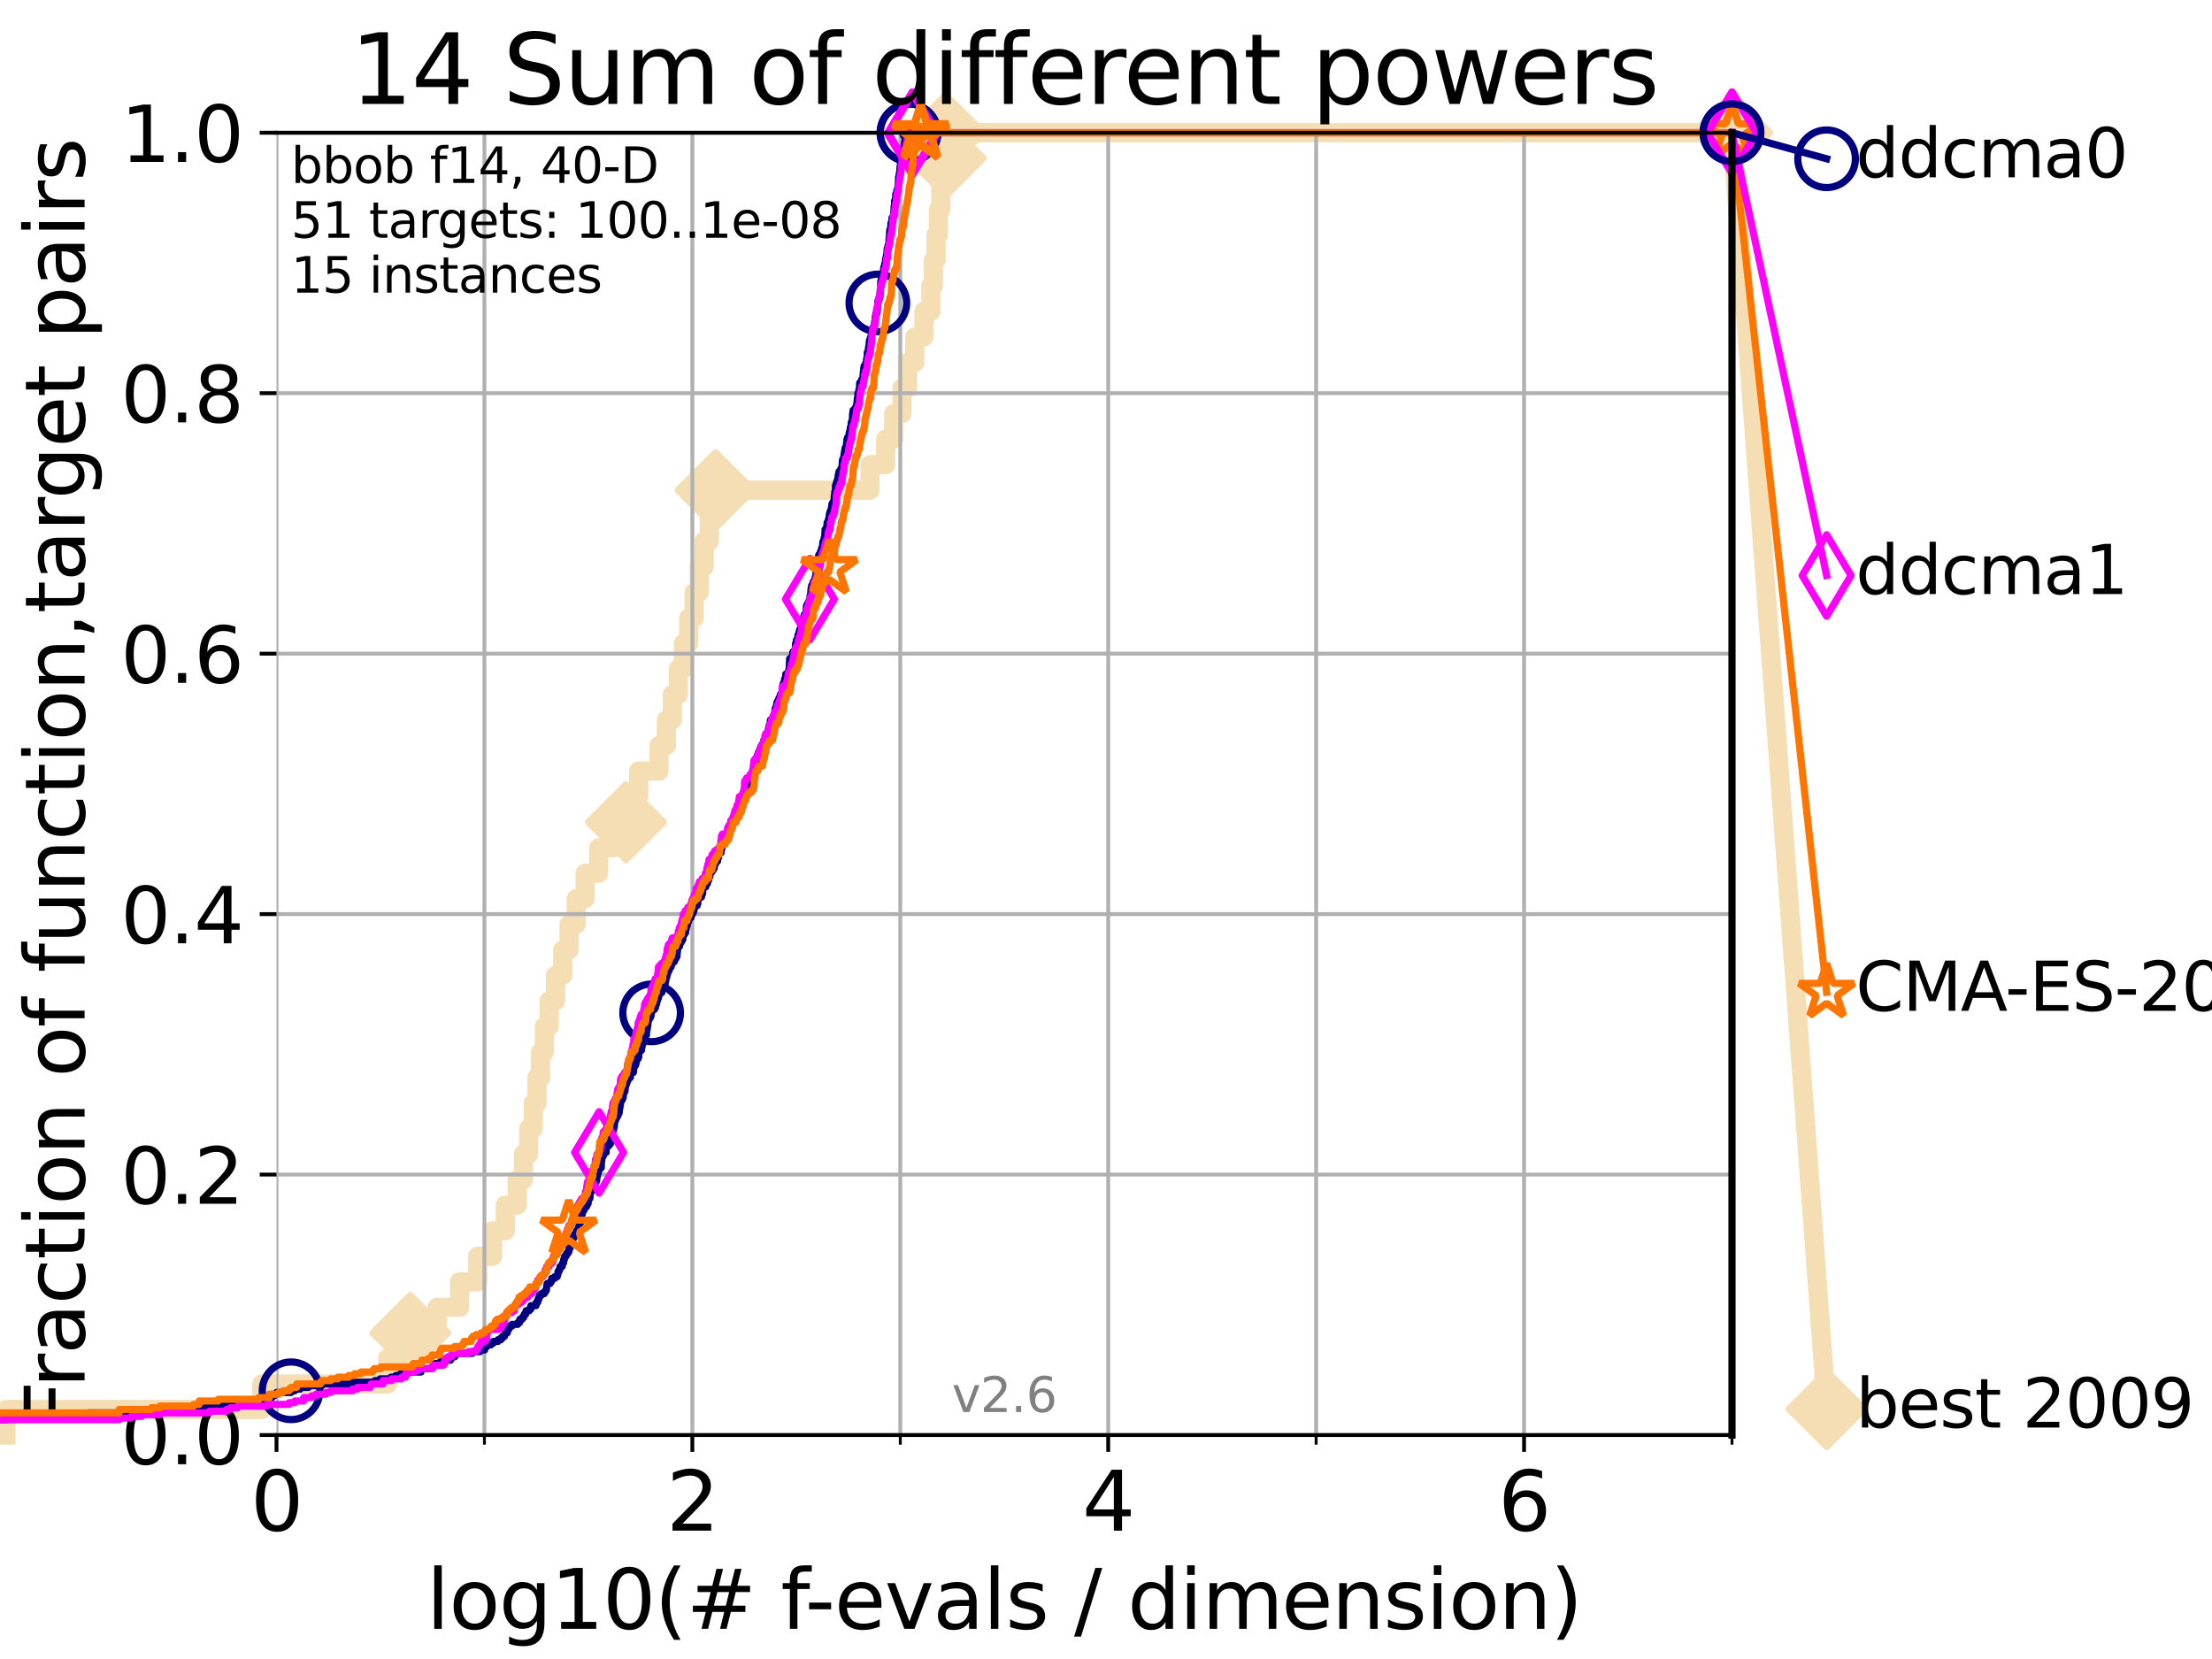 <?xml version="1.0" encoding="utf-8" standalone="no"?>
<!DOCTYPE svg PUBLIC "-//W3C//DTD SVG 1.1//EN"
  "http://www.w3.org/Graphics/SVG/1.1/DTD/svg11.dtd">
<svg xmlns:xlink="http://www.w3.org/1999/xlink" width="460.8pt" height="345.6pt" viewBox="0 0 460.8 345.6" xmlns="http://www.w3.org/2000/svg" version="1.1">
 <defs>
  <style type="text/css">*{stroke-linejoin: round; stroke-linecap: butt}</style>
 </defs>
 <g id="figure_1">
  <g id="patch_1">
   <path d="M 0 345.6 
L 460.8 345.6 
L 460.8 0 
L 0 0 
z
" style="fill: #ffffff"/>
  </g>
  <g id="axes_1">
   <g id="patch_2">
    <path d="M 57.6 298.944 
L 360.806 298.944 
L 360.806 27.648 
L 57.6 27.648 
z
" style="fill: #ffffff"/>
   </g>
   <g id="line2d_1">
    <path d="M 1.246 298.944 
L 1.246 293.624 
L 54.543 293.624 
L 54.543 288.305 
L 80.759 288.305 
L 80.759 282.985 
L 85.471 282.985 
L 85.471 277.666 
L 91.069 277.666 
L 91.069 272.346 
L 95.753 272.346 
L 95.753 267.027 
L 99.499 267.027 
L 99.499 261.707 
L 102.622 261.707 
L 102.622 256.388 
L 105.263 256.388 
L 105.263 251.068 
L 107.742 251.068 
L 107.742 245.749 
L 109.038 245.749 
L 109.038 240.429 
L 110.135 240.429 
L 110.135 235.11 
L 111.09 235.11 
L 111.09 229.79 
L 111.868 229.79 
L 111.868 224.471 
L 112.614 224.471 
L 112.614 219.151 
L 113.406 219.151 
L 113.406 213.832 
L 114.396 213.832 
L 114.396 208.512 
L 115.726 208.512 
L 115.726 203.192 
L 117.227 203.192 
L 117.227 197.873 
L 118.543 197.873 
L 118.543 192.553 
L 120.03 192.553 
L 120.03 187.234 
L 121.893 187.234 
L 121.893 181.914 
L 124.709 181.914 
L 124.709 176.595 
L 127.867 176.595 
L 127.867 171.275 
L 130.394 171.275 
L 130.394 165.956 
L 133.044 165.956 
L 133.044 160.636 
L 137.284 160.636 
L 137.284 155.317 
L 138.831 155.317 
L 138.831 149.997 
L 140.056 149.997 
L 140.056 144.678 
L 141.316 144.678 
L 141.316 139.358 
L 142.368 139.358 
L 142.368 134.039 
L 143.482 134.039 
L 143.482 128.719 
L 144.612 128.719 
L 144.612 123.4 
L 145.665 123.4 
L 145.665 118.08 
L 146.683 118.08 
L 146.683 112.76 
L 147.758 112.76 
L 147.758 107.441 
L 149.057 107.441 
L 149.057 102.121 
L 181.23 102.121 
L 181.23 96.802 
L 184.493 96.802 
L 184.493 91.482 
L 186.167 91.482 
L 186.167 86.163 
L 187.892 86.163 
L 187.892 80.843 
L 189.062 80.843 
L 189.062 75.524 
L 190.557 75.524 
L 190.557 70.204 
L 192.459 70.204 
L 192.459 64.885 
L 193.906 64.885 
L 193.906 59.565 
L 194.441 59.565 
L 194.441 54.246 
L 194.986 54.246 
L 194.986 48.926 
L 195.47 48.926 
L 195.47 43.607 
L 195.997 43.607 
L 195.997 38.287 
L 196.487 38.287 
L 196.487 32.968 
L 197.003 32.968 
L 197.003 27.648 
L 360.806 27.648 
" style="fill: none; stroke: #f5deb3; stroke-width: 4; stroke-linecap: square"/>
   </g>
   <g id="line2d_2">
    <defs>
     <path id="m547fc00ec6" d="M -0 7.778 
L 7.778 0 
L 0 -7.778 
L -7.778 -0 
z
" style="stroke: #f5deb3; stroke-width: 1.5; stroke-linejoin: miter"/>
    </defs>
    <g>
     <use xlink:href="#m547fc00ec6" x="85.471" y="277.666" style="fill: #f5deb3; stroke: #f5deb3; stroke-width: 1.5; stroke-linejoin: miter"/>
     <use xlink:href="#m547fc00ec6" x="130.394" y="171.275" style="fill: #f5deb3; stroke: #f5deb3; stroke-width: 1.5; stroke-linejoin: miter"/>
     <use xlink:href="#m547fc00ec6" x="149.057" y="102.121" style="fill: #f5deb3; stroke: #f5deb3; stroke-width: 1.5; stroke-linejoin: miter"/>
     <use xlink:href="#m547fc00ec6" x="197.003" y="32.968" style="fill: #f5deb3; stroke: #f5deb3; stroke-width: 1.5; stroke-linejoin: miter"/>
     <use xlink:href="#m547fc00ec6" x="197.003" y="27.648" style="fill: #f5deb3; stroke: #f5deb3; stroke-width: 1.5; stroke-linejoin: miter"/>
     <use xlink:href="#m547fc00ec6" x="360.806" y="27.648" style="fill: #f5deb3; stroke: #f5deb3; stroke-width: 1.5; stroke-linejoin: miter"/>
    </g>
   </g>
   <g id="line2d_3">
    <path style="fill: none; stroke: #f5deb3; stroke-width: 4; stroke-linecap: square"/>
    <g/>
   </g>
   <g id="line2d_4">
    <path d="M 360.806 27.648 
L 380.515 293.518 
" style="fill: none; stroke: #f5deb3; stroke-width: 4; stroke-linecap: square"/>
    <g>
     <use xlink:href="#m547fc00ec6" x="360.806" y="27.648" style="fill: #f5deb3; stroke: #f5deb3; stroke-width: 1.5; stroke-linejoin: miter"/>
     <use xlink:href="#m547fc00ec6" x="380.515" y="293.518" style="fill: #f5deb3; stroke: #f5deb3; stroke-width: 1.5; stroke-linejoin: miter"/>
    </g>
   </g>
   <g id="matplotlib.axis_1">
    <g id="xtick_1">
     <g id="line2d_5">
      <path d="M 57.6 298.944 
L 57.6 27.648 
" clip-path="url(#p65cccd2e36)" style="fill: none; stroke: #b0b0b0; stroke-width: 0.8; stroke-linecap: square"/>
     </g>
     <g id="line2d_6">
      <defs>
       <path id="m07439d65a7" d="M 0 0 
L 0 3.5 
" style="stroke: #000000; stroke-width: 0.8"/>
      </defs>
      <g>
       <use xlink:href="#m07439d65a7" x="57.6" y="298.944" style="stroke: #000000; stroke-width: 0.8"/>
      </g>
     </g>
     <g id="text_1">
      <!-- 0 -->
      <g transform="translate(52.192 318.861)scale(0.17 -0.17)">
       <defs>
        <path id="DejaVuSans-30" d="M 2034 4250 
Q 1547 4250 1301 3770 
Q 1056 3291 1056 2328 
Q 1056 1369 1301 889 
Q 1547 409 2034 409 
Q 2525 409 2770 889 
Q 3016 1369 3016 2328 
Q 3016 3291 2770 3770 
Q 2525 4250 2034 4250 
z
M 2034 4750 
Q 2819 4750 3233 4129 
Q 3647 3509 3647 2328 
Q 3647 1150 3233 529 
Q 2819 -91 2034 -91 
Q 1250 -91 836 529 
Q 422 1150 422 2328 
Q 422 3509 836 4129 
Q 1250 4750 2034 4750 
z
" transform="scale(0.016)"/>
       </defs>
       <use xlink:href="#DejaVuSans-30"/>
      </g>
     </g>
    </g>
    <g id="xtick_2">
     <g id="line2d_7">
      <path d="M 144.23 298.944 
L 144.23 27.648 
" clip-path="url(#p65cccd2e36)" style="fill: none; stroke: #b0b0b0; stroke-width: 0.8; stroke-linecap: square"/>
     </g>
     <g id="line2d_8">
      <g>
       <use xlink:href="#m07439d65a7" x="144.23" y="298.944" style="stroke: #000000; stroke-width: 0.8"/>
      </g>
     </g>
     <g id="text_2">
      <!-- 2 -->
      <g transform="translate(138.822 318.861)scale(0.17 -0.17)">
       <defs>
        <path id="DejaVuSans-32" d="M 1228 531 
L 3431 531 
L 3431 0 
L 469 0 
L 469 531 
Q 828 903 1448 1529 
Q 2069 2156 2228 2338 
Q 2531 2678 2651 2914 
Q 2772 3150 2772 3378 
Q 2772 3750 2511 3984 
Q 2250 4219 1831 4219 
Q 1534 4219 1204 4116 
Q 875 4013 500 3803 
L 500 4441 
Q 881 4594 1212 4672 
Q 1544 4750 1819 4750 
Q 2544 4750 2975 4387 
Q 3406 4025 3406 3419 
Q 3406 3131 3298 2873 
Q 3191 2616 2906 2266 
Q 2828 2175 2409 1742 
Q 1991 1309 1228 531 
z
" transform="scale(0.016)"/>
       </defs>
       <use xlink:href="#DejaVuSans-32"/>
      </g>
     </g>
    </g>
    <g id="xtick_3">
     <g id="line2d_9">
      <path d="M 230.861 298.944 
L 230.861 27.648 
" clip-path="url(#p65cccd2e36)" style="fill: none; stroke: #b0b0b0; stroke-width: 0.8; stroke-linecap: square"/>
     </g>
     <g id="line2d_10">
      <g>
       <use xlink:href="#m07439d65a7" x="230.861" y="298.944" style="stroke: #000000; stroke-width: 0.8"/>
      </g>
     </g>
     <g id="text_3">
      <!-- 4 -->
      <g transform="translate(225.453 318.861)scale(0.17 -0.17)">
       <defs>
        <path id="DejaVuSans-34" d="M 2419 4116 
L 825 1625 
L 2419 1625 
L 2419 4116 
z
M 2253 4666 
L 3047 4666 
L 3047 1625 
L 3713 1625 
L 3713 1100 
L 3047 1100 
L 3047 0 
L 2419 0 
L 2419 1100 
L 313 1100 
L 313 1709 
L 2253 4666 
z
" transform="scale(0.016)"/>
       </defs>
       <use xlink:href="#DejaVuSans-34"/>
      </g>
     </g>
    </g>
    <g id="xtick_4">
     <g id="line2d_11">
      <path d="M 317.491 298.944 
L 317.491 27.648 
" clip-path="url(#p65cccd2e36)" style="fill: none; stroke: #b0b0b0; stroke-width: 0.8; stroke-linecap: square"/>
     </g>
     <g id="line2d_12">
      <g>
       <use xlink:href="#m07439d65a7" x="317.491" y="298.944" style="stroke: #000000; stroke-width: 0.8"/>
      </g>
     </g>
     <g id="text_4">
      <!-- 6 -->
      <g transform="translate(312.083 318.861)scale(0.17 -0.17)">
       <defs>
        <path id="DejaVuSans-36" d="M 2113 2584 
Q 1688 2584 1439 2293 
Q 1191 2003 1191 1497 
Q 1191 994 1439 701 
Q 1688 409 2113 409 
Q 2538 409 2786 701 
Q 3034 994 3034 1497 
Q 3034 2003 2786 2293 
Q 2538 2584 2113 2584 
z
M 3366 4563 
L 3366 3988 
Q 3128 4100 2886 4159 
Q 2644 4219 2406 4219 
Q 1781 4219 1451 3797 
Q 1122 3375 1075 2522 
Q 1259 2794 1537 2939 
Q 1816 3084 2150 3084 
Q 2853 3084 3261 2657 
Q 3669 2231 3669 1497 
Q 3669 778 3244 343 
Q 2819 -91 2113 -91 
Q 1303 -91 875 529 
Q 447 1150 447 2328 
Q 447 3434 972 4092 
Q 1497 4750 2381 4750 
Q 2619 4750 2861 4703 
Q 3103 4656 3366 4563 
z
" transform="scale(0.016)"/>
       </defs>
       <use xlink:href="#DejaVuSans-36"/>
      </g>
     </g>
    </g>
    <g id="xtick_5">
     <g id="line2d_13">
      <path d="M 100.915 298.944 
L 100.915 27.648 
" clip-path="url(#p65cccd2e36)" style="fill: none; stroke: #b0b0b0; stroke-width: 0.8; stroke-linecap: square"/>
     </g>
     <g id="line2d_14">
      <defs>
       <path id="m6823d55b86" d="M 0 0 
L 0 2 
" style="stroke: #000000; stroke-width: 0.6"/>
      </defs>
      <g>
       <use xlink:href="#m6823d55b86" x="100.915" y="298.944" style="stroke: #000000; stroke-width: 0.6"/>
      </g>
     </g>
    </g>
    <g id="xtick_6">
     <g id="line2d_15">
      <path d="M 187.546 298.944 
L 187.546 27.648 
" clip-path="url(#p65cccd2e36)" style="fill: none; stroke: #b0b0b0; stroke-width: 0.8; stroke-linecap: square"/>
     </g>
     <g id="line2d_16">
      <g>
       <use xlink:href="#m6823d55b86" x="187.546" y="298.944" style="stroke: #000000; stroke-width: 0.6"/>
      </g>
     </g>
    </g>
    <g id="xtick_7">
     <g id="line2d_17">
      <path d="M 274.176 298.944 
L 274.176 27.648 
" clip-path="url(#p65cccd2e36)" style="fill: none; stroke: #b0b0b0; stroke-width: 0.8; stroke-linecap: square"/>
     </g>
     <g id="line2d_18">
      <g>
       <use xlink:href="#m6823d55b86" x="274.176" y="298.944" style="stroke: #000000; stroke-width: 0.6"/>
      </g>
     </g>
    </g>
    <g id="xtick_8">
     <g id="line2d_19">
      <path d="M 360.806 298.944 
L 360.806 27.648 
" clip-path="url(#p65cccd2e36)" style="fill: none; stroke: #b0b0b0; stroke-width: 0.8; stroke-linecap: square"/>
     </g>
     <g id="line2d_20">
      <g>
       <use xlink:href="#m6823d55b86" x="360.806" y="298.944" style="stroke: #000000; stroke-width: 0.6"/>
      </g>
     </g>
    </g>
    <g id="text_5">
     <!-- log10(# f-evals / dimension) -->
     <g transform="translate(88.823 339.314)scale(0.17 -0.17)">
      <defs>
       <path id="DejaVuSans-6c" d="M 603 4863 
L 1178 4863 
L 1178 0 
L 603 0 
L 603 4863 
z
" transform="scale(0.016)"/>
       <path id="DejaVuSans-6f" d="M 1959 3097 
Q 1497 3097 1228 2736 
Q 959 2375 959 1747 
Q 959 1119 1226 758 
Q 1494 397 1959 397 
Q 2419 397 2687 759 
Q 2956 1122 2956 1747 
Q 2956 2369 2687 2733 
Q 2419 3097 1959 3097 
z
M 1959 3584 
Q 2709 3584 3137 3096 
Q 3566 2609 3566 1747 
Q 3566 888 3137 398 
Q 2709 -91 1959 -91 
Q 1206 -91 779 398 
Q 353 888 353 1747 
Q 353 2609 779 3096 
Q 1206 3584 1959 3584 
z
" transform="scale(0.016)"/>
       <path id="DejaVuSans-67" d="M 2906 1791 
Q 2906 2416 2648 2759 
Q 2391 3103 1925 3103 
Q 1463 3103 1205 2759 
Q 947 2416 947 1791 
Q 947 1169 1205 825 
Q 1463 481 1925 481 
Q 2391 481 2648 825 
Q 2906 1169 2906 1791 
z
M 3481 434 
Q 3481 -459 3084 -895 
Q 2688 -1331 1869 -1331 
Q 1566 -1331 1297 -1286 
Q 1028 -1241 775 -1147 
L 775 -588 
Q 1028 -725 1275 -790 
Q 1522 -856 1778 -856 
Q 2344 -856 2625 -561 
Q 2906 -266 2906 331 
L 2906 616 
Q 2728 306 2450 153 
Q 2172 0 1784 0 
Q 1141 0 747 490 
Q 353 981 353 1791 
Q 353 2603 747 3093 
Q 1141 3584 1784 3584 
Q 2172 3584 2450 3431 
Q 2728 3278 2906 2969 
L 2906 3500 
L 3481 3500 
L 3481 434 
z
" transform="scale(0.016)"/>
       <path id="DejaVuSans-31" d="M 794 531 
L 1825 531 
L 1825 4091 
L 703 3866 
L 703 4441 
L 1819 4666 
L 2450 4666 
L 2450 531 
L 3481 531 
L 3481 0 
L 794 0 
L 794 531 
z
" transform="scale(0.016)"/>
       <path id="DejaVuSans-28" d="M 1984 4856 
Q 1566 4138 1362 3434 
Q 1159 2731 1159 2009 
Q 1159 1288 1364 580 
Q 1569 -128 1984 -844 
L 1484 -844 
Q 1016 -109 783 600 
Q 550 1309 550 2009 
Q 550 2706 781 3412 
Q 1013 4119 1484 4856 
L 1984 4856 
z
" transform="scale(0.016)"/>
       <path id="DejaVuSans-23" d="M 3272 2816 
L 2363 2816 
L 2100 1772 
L 3016 1772 
L 3272 2816 
z
M 2803 4594 
L 2478 3297 
L 3391 3297 
L 3719 4594 
L 4219 4594 
L 3897 3297 
L 4872 3297 
L 4872 2816 
L 3775 2816 
L 3519 1772 
L 4513 1772 
L 4513 1294 
L 3397 1294 
L 3072 0 
L 2572 0 
L 2894 1294 
L 1978 1294 
L 1656 0 
L 1153 0 
L 1478 1294 
L 494 1294 
L 494 1772 
L 1594 1772 
L 1856 2816 
L 850 2816 
L 850 3297 
L 1978 3297 
L 2297 4594 
L 2803 4594 
z
" transform="scale(0.016)"/>
       <path id="DejaVuSans-20" transform="scale(0.016)"/>
       <path id="DejaVuSans-66" d="M 2375 4863 
L 2375 4384 
L 1825 4384 
Q 1516 4384 1395 4259 
Q 1275 4134 1275 3809 
L 1275 3500 
L 2222 3500 
L 2222 3053 
L 1275 3053 
L 1275 0 
L 697 0 
L 697 3053 
L 147 3053 
L 147 3500 
L 697 3500 
L 697 3744 
Q 697 4328 969 4595 
Q 1241 4863 1831 4863 
L 2375 4863 
z
" transform="scale(0.016)"/>
       <path id="DejaVuSans-2d" d="M 313 2009 
L 1997 2009 
L 1997 1497 
L 313 1497 
L 313 2009 
z
" transform="scale(0.016)"/>
       <path id="DejaVuSans-65" d="M 3597 1894 
L 3597 1613 
L 953 1613 
Q 991 1019 1311 708 
Q 1631 397 2203 397 
Q 2534 397 2845 478 
Q 3156 559 3463 722 
L 3463 178 
Q 3153 47 2828 -22 
Q 2503 -91 2169 -91 
Q 1331 -91 842 396 
Q 353 884 353 1716 
Q 353 2575 817 3079 
Q 1281 3584 2069 3584 
Q 2775 3584 3186 3129 
Q 3597 2675 3597 1894 
z
M 3022 2063 
Q 3016 2534 2758 2815 
Q 2500 3097 2075 3097 
Q 1594 3097 1305 2825 
Q 1016 2553 972 2059 
L 3022 2063 
z
" transform="scale(0.016)"/>
       <path id="DejaVuSans-76" d="M 191 3500 
L 800 3500 
L 1894 563 
L 2988 3500 
L 3597 3500 
L 2284 0 
L 1503 0 
L 191 3500 
z
" transform="scale(0.016)"/>
       <path id="DejaVuSans-61" d="M 2194 1759 
Q 1497 1759 1228 1600 
Q 959 1441 959 1056 
Q 959 750 1161 570 
Q 1363 391 1709 391 
Q 2188 391 2477 730 
Q 2766 1069 2766 1631 
L 2766 1759 
L 2194 1759 
z
M 3341 1997 
L 3341 0 
L 2766 0 
L 2766 531 
Q 2569 213 2275 61 
Q 1981 -91 1556 -91 
Q 1019 -91 701 211 
Q 384 513 384 1019 
Q 384 1609 779 1909 
Q 1175 2209 1959 2209 
L 2766 2209 
L 2766 2266 
Q 2766 2663 2505 2880 
Q 2244 3097 1772 3097 
Q 1472 3097 1187 3025 
Q 903 2953 641 2809 
L 641 3341 
Q 956 3463 1253 3523 
Q 1550 3584 1831 3584 
Q 2591 3584 2966 3190 
Q 3341 2797 3341 1997 
z
" transform="scale(0.016)"/>
       <path id="DejaVuSans-73" d="M 2834 3397 
L 2834 2853 
Q 2591 2978 2328 3040 
Q 2066 3103 1784 3103 
Q 1356 3103 1142 2972 
Q 928 2841 928 2578 
Q 928 2378 1081 2264 
Q 1234 2150 1697 2047 
L 1894 2003 
Q 2506 1872 2764 1633 
Q 3022 1394 3022 966 
Q 3022 478 2636 193 
Q 2250 -91 1575 -91 
Q 1294 -91 989 -36 
Q 684 19 347 128 
L 347 722 
Q 666 556 975 473 
Q 1284 391 1588 391 
Q 1994 391 2212 530 
Q 2431 669 2431 922 
Q 2431 1156 2273 1281 
Q 2116 1406 1581 1522 
L 1381 1569 
Q 847 1681 609 1914 
Q 372 2147 372 2553 
Q 372 3047 722 3315 
Q 1072 3584 1716 3584 
Q 2034 3584 2315 3537 
Q 2597 3491 2834 3397 
z
" transform="scale(0.016)"/>
       <path id="DejaVuSans-2f" d="M 1625 4666 
L 2156 4666 
L 531 -594 
L 0 -594 
L 1625 4666 
z
" transform="scale(0.016)"/>
       <path id="DejaVuSans-64" d="M 2906 2969 
L 2906 4863 
L 3481 4863 
L 3481 0 
L 2906 0 
L 2906 525 
Q 2725 213 2448 61 
Q 2172 -91 1784 -91 
Q 1150 -91 751 415 
Q 353 922 353 1747 
Q 353 2572 751 3078 
Q 1150 3584 1784 3584 
Q 2172 3584 2448 3432 
Q 2725 3281 2906 2969 
z
M 947 1747 
Q 947 1113 1208 752 
Q 1469 391 1925 391 
Q 2381 391 2643 752 
Q 2906 1113 2906 1747 
Q 2906 2381 2643 2742 
Q 2381 3103 1925 3103 
Q 1469 3103 1208 2742 
Q 947 2381 947 1747 
z
" transform="scale(0.016)"/>
       <path id="DejaVuSans-69" d="M 603 3500 
L 1178 3500 
L 1178 0 
L 603 0 
L 603 3500 
z
M 603 4863 
L 1178 4863 
L 1178 4134 
L 603 4134 
L 603 4863 
z
" transform="scale(0.016)"/>
       <path id="DejaVuSans-6d" d="M 3328 2828 
Q 3544 3216 3844 3400 
Q 4144 3584 4550 3584 
Q 5097 3584 5394 3201 
Q 5691 2819 5691 2113 
L 5691 0 
L 5113 0 
L 5113 2094 
Q 5113 2597 4934 2840 
Q 4756 3084 4391 3084 
Q 3944 3084 3684 2787 
Q 3425 2491 3425 1978 
L 3425 0 
L 2847 0 
L 2847 2094 
Q 2847 2600 2669 2842 
Q 2491 3084 2119 3084 
Q 1678 3084 1418 2786 
Q 1159 2488 1159 1978 
L 1159 0 
L 581 0 
L 581 3500 
L 1159 3500 
L 1159 2956 
Q 1356 3278 1631 3431 
Q 1906 3584 2284 3584 
Q 2666 3584 2933 3390 
Q 3200 3197 3328 2828 
z
" transform="scale(0.016)"/>
       <path id="DejaVuSans-6e" d="M 3513 2113 
L 3513 0 
L 2938 0 
L 2938 2094 
Q 2938 2591 2744 2837 
Q 2550 3084 2163 3084 
Q 1697 3084 1428 2787 
Q 1159 2491 1159 1978 
L 1159 0 
L 581 0 
L 581 3500 
L 1159 3500 
L 1159 2956 
Q 1366 3272 1645 3428 
Q 1925 3584 2291 3584 
Q 2894 3584 3203 3211 
Q 3513 2838 3513 2113 
z
" transform="scale(0.016)"/>
       <path id="DejaVuSans-29" d="M 513 4856 
L 1013 4856 
Q 1481 4119 1714 3412 
Q 1947 2706 1947 2009 
Q 1947 1309 1714 600 
Q 1481 -109 1013 -844 
L 513 -844 
Q 928 -128 1133 580 
Q 1338 1288 1338 2009 
Q 1338 2731 1133 3434 
Q 928 4138 513 4856 
z
" transform="scale(0.016)"/>
      </defs>
      <use xlink:href="#DejaVuSans-6c"/>
      <use xlink:href="#DejaVuSans-6f" x="27.783"/>
      <use xlink:href="#DejaVuSans-67" x="88.965"/>
      <use xlink:href="#DejaVuSans-31" x="152.441"/>
      <use xlink:href="#DejaVuSans-30" x="216.064"/>
      <use xlink:href="#DejaVuSans-28" x="279.688"/>
      <use xlink:href="#DejaVuSans-23" x="318.701"/>
      <use xlink:href="#DejaVuSans-20" x="402.49"/>
      <use xlink:href="#DejaVuSans-66" x="434.277"/>
      <use xlink:href="#DejaVuSans-2d" x="463.982"/>
      <use xlink:href="#DejaVuSans-65" x="500.066"/>
      <use xlink:href="#DejaVuSans-76" x="561.59"/>
      <use xlink:href="#DejaVuSans-61" x="620.77"/>
      <use xlink:href="#DejaVuSans-6c" x="682.049"/>
      <use xlink:href="#DejaVuSans-73" x="709.832"/>
      <use xlink:href="#DejaVuSans-20" x="761.932"/>
      <use xlink:href="#DejaVuSans-2f" x="793.719"/>
      <use xlink:href="#DejaVuSans-20" x="827.41"/>
      <use xlink:href="#DejaVuSans-64" x="859.197"/>
      <use xlink:href="#DejaVuSans-69" x="922.674"/>
      <use xlink:href="#DejaVuSans-6d" x="950.457"/>
      <use xlink:href="#DejaVuSans-65" x="1047.869"/>
      <use xlink:href="#DejaVuSans-6e" x="1109.393"/>
      <use xlink:href="#DejaVuSans-73" x="1172.771"/>
      <use xlink:href="#DejaVuSans-69" x="1224.871"/>
      <use xlink:href="#DejaVuSans-6f" x="1252.654"/>
      <use xlink:href="#DejaVuSans-6e" x="1313.836"/>
      <use xlink:href="#DejaVuSans-29" x="1377.215"/>
     </g>
    </g>
   </g>
   <g id="matplotlib.axis_2">
    <g id="ytick_1">
     <g id="line2d_21">
      <path d="M 57.6 298.944 
L 360.806 298.944 
" clip-path="url(#p65cccd2e36)" style="fill: none; stroke: #b0b0b0; stroke-width: 0.8; stroke-linecap: square"/>
     </g>
     <g id="line2d_22">
      <defs>
       <path id="m2ef4b6a3fc" d="M 0 0 
L -3.5 0 
" style="stroke: #000000; stroke-width: 0.8"/>
      </defs>
      <g>
       <use xlink:href="#m2ef4b6a3fc" x="57.6" y="298.944" style="stroke: #000000; stroke-width: 0.8"/>
      </g>
     </g>
     <g id="text_6">
      <!-- 0.0 -->
      <g transform="translate(25.155 305.023)scale(0.16 -0.16)">
       <defs>
        <path id="DejaVuSans-2e" d="M 684 794 
L 1344 794 
L 1344 0 
L 684 0 
L 684 794 
z
" transform="scale(0.016)"/>
       </defs>
       <use xlink:href="#DejaVuSans-30"/>
       <use xlink:href="#DejaVuSans-2e" x="63.623"/>
       <use xlink:href="#DejaVuSans-30" x="95.41"/>
      </g>
     </g>
    </g>
    <g id="ytick_2">
     <g id="line2d_23">
      <path d="M 57.6 244.685 
L 360.806 244.685 
" clip-path="url(#p65cccd2e36)" style="fill: none; stroke: #b0b0b0; stroke-width: 0.8; stroke-linecap: square"/>
     </g>
     <g id="line2d_24">
      <g>
       <use xlink:href="#m2ef4b6a3fc" x="57.6" y="244.685" style="stroke: #000000; stroke-width: 0.8"/>
      </g>
     </g>
     <g id="text_7">
      <!-- 0.2 -->
      <g transform="translate(25.155 250.764)scale(0.16 -0.16)">
       <use xlink:href="#DejaVuSans-30"/>
       <use xlink:href="#DejaVuSans-2e" x="63.623"/>
       <use xlink:href="#DejaVuSans-32" x="95.41"/>
      </g>
     </g>
    </g>
    <g id="ytick_3">
     <g id="line2d_25">
      <path d="M 57.6 190.426 
L 360.806 190.426 
" clip-path="url(#p65cccd2e36)" style="fill: none; stroke: #b0b0b0; stroke-width: 0.8; stroke-linecap: square"/>
     </g>
     <g id="line2d_26">
      <g>
       <use xlink:href="#m2ef4b6a3fc" x="57.6" y="190.426" style="stroke: #000000; stroke-width: 0.8"/>
      </g>
     </g>
     <g id="text_8">
      <!-- 0.4 -->
      <g transform="translate(25.155 196.504)scale(0.16 -0.16)">
       <use xlink:href="#DejaVuSans-30"/>
       <use xlink:href="#DejaVuSans-2e" x="63.623"/>
       <use xlink:href="#DejaVuSans-34" x="95.41"/>
      </g>
     </g>
    </g>
    <g id="ytick_4">
     <g id="line2d_27">
      <path d="M 57.6 136.166 
L 360.806 136.166 
" clip-path="url(#p65cccd2e36)" style="fill: none; stroke: #b0b0b0; stroke-width: 0.8; stroke-linecap: square"/>
     </g>
     <g id="line2d_28">
      <g>
       <use xlink:href="#m2ef4b6a3fc" x="57.6" y="136.166" style="stroke: #000000; stroke-width: 0.8"/>
      </g>
     </g>
     <g id="text_9">
      <!-- 0.6 -->
      <g transform="translate(25.155 142.245)scale(0.16 -0.16)">
       <use xlink:href="#DejaVuSans-30"/>
       <use xlink:href="#DejaVuSans-2e" x="63.623"/>
       <use xlink:href="#DejaVuSans-36" x="95.41"/>
      </g>
     </g>
    </g>
    <g id="ytick_5">
     <g id="line2d_29">
      <path d="M 57.6 81.907 
L 360.806 81.907 
" clip-path="url(#p65cccd2e36)" style="fill: none; stroke: #b0b0b0; stroke-width: 0.8; stroke-linecap: square"/>
     </g>
     <g id="line2d_30">
      <g>
       <use xlink:href="#m2ef4b6a3fc" x="57.6" y="81.907" style="stroke: #000000; stroke-width: 0.8"/>
      </g>
     </g>
     <g id="text_10">
      <!-- 0.8 -->
      <g transform="translate(25.155 87.986)scale(0.16 -0.16)">
       <defs>
        <path id="DejaVuSans-38" d="M 2034 2216 
Q 1584 2216 1326 1975 
Q 1069 1734 1069 1313 
Q 1069 891 1326 650 
Q 1584 409 2034 409 
Q 2484 409 2743 651 
Q 3003 894 3003 1313 
Q 3003 1734 2745 1975 
Q 2488 2216 2034 2216 
z
M 1403 2484 
Q 997 2584 770 2862 
Q 544 3141 544 3541 
Q 544 4100 942 4425 
Q 1341 4750 2034 4750 
Q 2731 4750 3128 4425 
Q 3525 4100 3525 3541 
Q 3525 3141 3298 2862 
Q 3072 2584 2669 2484 
Q 3125 2378 3379 2068 
Q 3634 1759 3634 1313 
Q 3634 634 3220 271 
Q 2806 -91 2034 -91 
Q 1263 -91 848 271 
Q 434 634 434 1313 
Q 434 1759 690 2068 
Q 947 2378 1403 2484 
z
M 1172 3481 
Q 1172 3119 1398 2916 
Q 1625 2713 2034 2713 
Q 2441 2713 2670 2916 
Q 2900 3119 2900 3481 
Q 2900 3844 2670 4047 
Q 2441 4250 2034 4250 
Q 1625 4250 1398 4047 
Q 1172 3844 1172 3481 
z
" transform="scale(0.016)"/>
       </defs>
       <use xlink:href="#DejaVuSans-30"/>
       <use xlink:href="#DejaVuSans-2e" x="63.623"/>
       <use xlink:href="#DejaVuSans-38" x="95.41"/>
      </g>
     </g>
    </g>
    <g id="ytick_6">
     <g id="line2d_31">
      <path d="M 57.6 27.648 
L 360.806 27.648 
" clip-path="url(#p65cccd2e36)" style="fill: none; stroke: #b0b0b0; stroke-width: 0.8; stroke-linecap: square"/>
     </g>
     <g id="line2d_32">
      <g>
       <use xlink:href="#m2ef4b6a3fc" x="57.6" y="27.648" style="stroke: #000000; stroke-width: 0.8"/>
      </g>
     </g>
     <g id="text_11">
      <!-- 1.0 -->
      <g transform="translate(25.155 33.727)scale(0.16 -0.16)">
       <use xlink:href="#DejaVuSans-31"/>
       <use xlink:href="#DejaVuSans-2e" x="63.623"/>
       <use xlink:href="#DejaVuSans-30" x="95.41"/>
      </g>
     </g>
    </g>
    <g id="text_12">
     <!-- Fraction of function,target pairs -->
     <g transform="translate(17.62 297.681)rotate(-90)scale(0.17 -0.17)">
      <defs>
       <path id="DejaVuSans-46" d="M 628 4666 
L 3309 4666 
L 3309 4134 
L 1259 4134 
L 1259 2759 
L 3109 2759 
L 3109 2228 
L 1259 2228 
L 1259 0 
L 628 0 
L 628 4666 
z
" transform="scale(0.016)"/>
       <path id="DejaVuSans-72" d="M 2631 2963 
Q 2534 3019 2420 3045 
Q 2306 3072 2169 3072 
Q 1681 3072 1420 2755 
Q 1159 2438 1159 1844 
L 1159 0 
L 581 0 
L 581 3500 
L 1159 3500 
L 1159 2956 
Q 1341 3275 1631 3429 
Q 1922 3584 2338 3584 
Q 2397 3584 2469 3576 
Q 2541 3569 2628 3553 
L 2631 2963 
z
" transform="scale(0.016)"/>
       <path id="DejaVuSans-63" d="M 3122 3366 
L 3122 2828 
Q 2878 2963 2633 3030 
Q 2388 3097 2138 3097 
Q 1578 3097 1268 2742 
Q 959 2388 959 1747 
Q 959 1106 1268 751 
Q 1578 397 2138 397 
Q 2388 397 2633 464 
Q 2878 531 3122 666 
L 3122 134 
Q 2881 22 2623 -34 
Q 2366 -91 2075 -91 
Q 1284 -91 818 406 
Q 353 903 353 1747 
Q 353 2603 823 3093 
Q 1294 3584 2113 3584 
Q 2378 3584 2631 3529 
Q 2884 3475 3122 3366 
z
" transform="scale(0.016)"/>
       <path id="DejaVuSans-74" d="M 1172 4494 
L 1172 3500 
L 2356 3500 
L 2356 3053 
L 1172 3053 
L 1172 1153 
Q 1172 725 1289 603 
Q 1406 481 1766 481 
L 2356 481 
L 2356 0 
L 1766 0 
Q 1100 0 847 248 
Q 594 497 594 1153 
L 594 3053 
L 172 3053 
L 172 3500 
L 594 3500 
L 594 4494 
L 1172 4494 
z
" transform="scale(0.016)"/>
       <path id="DejaVuSans-75" d="M 544 1381 
L 544 3500 
L 1119 3500 
L 1119 1403 
Q 1119 906 1312 657 
Q 1506 409 1894 409 
Q 2359 409 2629 706 
Q 2900 1003 2900 1516 
L 2900 3500 
L 3475 3500 
L 3475 0 
L 2900 0 
L 2900 538 
Q 2691 219 2414 64 
Q 2138 -91 1772 -91 
Q 1169 -91 856 284 
Q 544 659 544 1381 
z
M 1991 3584 
L 1991 3584 
z
" transform="scale(0.016)"/>
       <path id="DejaVuSans-2c" d="M 750 794 
L 1409 794 
L 1409 256 
L 897 -744 
L 494 -744 
L 750 256 
L 750 794 
z
" transform="scale(0.016)"/>
       <path id="DejaVuSans-70" d="M 1159 525 
L 1159 -1331 
L 581 -1331 
L 581 3500 
L 1159 3500 
L 1159 2969 
Q 1341 3281 1617 3432 
Q 1894 3584 2278 3584 
Q 2916 3584 3314 3078 
Q 3713 2572 3713 1747 
Q 3713 922 3314 415 
Q 2916 -91 2278 -91 
Q 1894 -91 1617 61 
Q 1341 213 1159 525 
z
M 3116 1747 
Q 3116 2381 2855 2742 
Q 2594 3103 2138 3103 
Q 1681 3103 1420 2742 
Q 1159 2381 1159 1747 
Q 1159 1113 1420 752 
Q 1681 391 2138 391 
Q 2594 391 2855 752 
Q 3116 1113 3116 1747 
z
" transform="scale(0.016)"/>
      </defs>
      <use xlink:href="#DejaVuSans-46"/>
      <use xlink:href="#DejaVuSans-72" x="50.27"/>
      <use xlink:href="#DejaVuSans-61" x="91.383"/>
      <use xlink:href="#DejaVuSans-63" x="152.662"/>
      <use xlink:href="#DejaVuSans-74" x="207.643"/>
      <use xlink:href="#DejaVuSans-69" x="246.852"/>
      <use xlink:href="#DejaVuSans-6f" x="274.635"/>
      <use xlink:href="#DejaVuSans-6e" x="335.816"/>
      <use xlink:href="#DejaVuSans-20" x="399.195"/>
      <use xlink:href="#DejaVuSans-6f" x="430.982"/>
      <use xlink:href="#DejaVuSans-66" x="492.164"/>
      <use xlink:href="#DejaVuSans-20" x="527.369"/>
      <use xlink:href="#DejaVuSans-66" x="559.156"/>
      <use xlink:href="#DejaVuSans-75" x="594.361"/>
      <use xlink:href="#DejaVuSans-6e" x="657.74"/>
      <use xlink:href="#DejaVuSans-63" x="721.119"/>
      <use xlink:href="#DejaVuSans-74" x="776.1"/>
      <use xlink:href="#DejaVuSans-69" x="815.309"/>
      <use xlink:href="#DejaVuSans-6f" x="843.092"/>
      <use xlink:href="#DejaVuSans-6e" x="904.273"/>
      <use xlink:href="#DejaVuSans-2c" x="967.652"/>
      <use xlink:href="#DejaVuSans-74" x="999.439"/>
      <use xlink:href="#DejaVuSans-61" x="1038.648"/>
      <use xlink:href="#DejaVuSans-72" x="1099.928"/>
      <use xlink:href="#DejaVuSans-67" x="1139.291"/>
      <use xlink:href="#DejaVuSans-65" x="1202.768"/>
      <use xlink:href="#DejaVuSans-74" x="1264.291"/>
      <use xlink:href="#DejaVuSans-20" x="1303.5"/>
      <use xlink:href="#DejaVuSans-70" x="1335.287"/>
      <use xlink:href="#DejaVuSans-61" x="1398.764"/>
      <use xlink:href="#DejaVuSans-69" x="1460.043"/>
      <use xlink:href="#DejaVuSans-72" x="1487.826"/>
      <use xlink:href="#DejaVuSans-73" x="1528.939"/>
     </g>
    </g>
   </g>
   <g id="line2d_33">
    <defs>
     <path id="mdf938c4062" d="M 0 1.5 
C 0.398 1.5 0.779 1.342 1.061 1.061 
C 1.342 0.779 1.5 0.398 1.5 0 
C 1.5 -0.398 1.342 -0.779 1.061 -1.061 
C 0.779 -1.342 0.398 -1.5 0 -1.5 
C -0.398 -1.5 -0.779 -1.342 -1.061 -1.061 
C -1.342 -0.779 -1.5 -0.398 -1.5 0 
C -1.5 0.398 -1.342 0.779 -1.061 1.061 
C -0.779 1.342 -0.398 1.5 0 1.5 
z
" style="stroke: #f5deb3"/>
    </defs>
    <g>
     <use xlink:href="#mdf938c4062" x="197.003" y="27.648" style="fill: #f5deb3; stroke: #f5deb3"/>
     <use xlink:href="#mdf938c4062" x="197.003" y="27.648" style="fill: #f5deb3; stroke: #f5deb3"/>
    </g>
   </g>
   <g id="line2d_34">
    <defs>
     <path id="m79001b6996" d="M 0 1.5 
C 0.398 1.5 0.779 1.342 1.061 1.061 
C 1.342 0.779 1.5 0.398 1.5 0 
C 1.5 -0.398 1.342 -0.779 1.061 -1.061 
C 0.779 -1.342 0.398 -1.5 0 -1.5 
C -0.398 -1.5 -0.779 -1.342 -1.061 -1.061 
C -1.342 -0.779 -1.5 -0.398 -1.5 0 
C -1.5 0.398 -1.342 0.779 -1.061 1.061 
C -0.779 1.342 -0.398 1.5 0 1.5 
z
" style="stroke: #000080"/>
    </defs>
    <g>
     <use xlink:href="#m79001b6996" x="189.359" y="27.648" style="fill: #000080; stroke: #000080"/>
     <use xlink:href="#m79001b6996" x="189.359" y="27.648" style="fill: #000080; stroke: #000080"/>
    </g>
   </g>
   <g id="line2d_35">
    <path d="M -1 295.752 
L 1.246 295.752 
L 1.246 295.043 
L 8.873 295.043 
L 8.873 294.688 
L 18.482 294.688 
L 18.482 294.334 
L 29.54 294.334 
L 29.54 293.979 
L 31.522 293.979 
L 31.522 293.624 
L 42.579 293.624 
L 42.579 293.27 
L 45.479 293.27 
L 45.479 292.915 
L 46.354 292.915 
L 46.354 292.561 
L 47.19 292.561 
L 47.19 292.206 
L 47.991 292.206 
L 47.991 291.851 
L 53.981 291.851 
L 53.981 291.142 
L 56.635 291.142 
L 56.635 290.787 
L 57.124 290.787 
L 57.124 290.433 
L 57.6 290.433 
L 57.6 290.078 
L 60.634 290.078 
L 60.634 289.723 
L 61.418 289.723 
L 61.418 289.369 
L 62.535 289.369 
L 62.535 289.014 
L 64.263 289.014 
L 64.263 288.66 
L 67.02 288.66 
L 67.02 288.305 
L 73.673 288.305 
L 73.673 287.95 
L 78.109 287.95 
L 78.109 287.596 
L 79.184 287.596 
L 79.184 287.241 
L 81.433 287.241 
L 81.433 286.886 
L 82.464 286.886 
L 82.464 286.532 
L 83.442 286.532 
L 83.442 286.177 
L 83.912 286.177 
L 83.912 285.822 
L 87.687 285.822 
L 87.687 285.113 
L 90.008 285.113 
L 90.008 284.759 
L 90.258 284.759 
L 90.258 284.404 
L 90.587 284.404 
L 90.587 284.049 
L 91.694 284.049 
L 91.694 283.695 
L 92.149 283.695 
L 92.149 283.34 
L 93.867 283.34 
L 93.867 282.985 
L 94.071 282.985 
L 94.071 282.631 
L 94.736 282.631 
L 94.736 282.276 
L 94.866 282.276 
L 94.866 281.922 
L 98.403 281.922 
L 98.403 281.567 
L 100 281.567 
L 100 281.212 
L 100.962 281.212 
L 101.009 280.503 
L 101.426 280.503 
L 101.426 280.148 
L 102.276 280.148 
L 102.276 279.794 
L 102.751 279.794 
L 102.751 279.439 
L 103.748 279.439 
L 103.748 279.084 
L 104.345 279.084 
L 104.345 278.73 
L 104.694 278.73 
L 104.694 278.375 
L 105.113 278.375 
L 105.113 278.021 
L 105.225 278.021 
L 105.225 277.666 
L 105.669 277.666 
L 105.778 276.957 
L 105.995 276.957 
L 106.066 276.247 
L 106.665 276.247 
L 106.665 275.893 
L 107.84 275.893 
L 107.84 275.538 
L 108.226 275.538 
L 108.29 274.829 
L 108.761 274.829 
L 108.761 274.474 
L 109.068 274.474 
L 109.068 274.12 
L 109.22 274.12 
L 109.22 273.765 
L 109.52 273.765 
L 109.58 273.056 
L 110.25 273.056 
L 110.25 272.701 
L 110.59 272.701 
L 110.59 271.992 
L 111.656 271.992 
L 111.736 271.282 
L 112.025 271.282 
L 112.103 270.573 
L 112.283 270.573 
L 112.309 269.864 
L 112.715 269.864 
L 112.715 269.509 
L 113.357 269.509 
L 113.357 269.155 
L 113.622 269.155 
L 113.622 268.8 
L 113.813 268.8 
L 113.907 267.736 
L 113.978 267.736 
L 113.978 267.381 
L 114.602 267.381 
L 114.602 267.027 
L 114.85 267.027 
L 114.939 266.318 
L 115.554 266.318 
L 115.554 265.963 
L 116.065 265.963 
L 116.065 265.608 
L 116.191 265.608 
L 116.233 264.899 
L 116.44 264.899 
L 116.44 264.544 
L 116.604 264.544 
L 116.665 263.835 
L 117.108 263.835 
L 117.187 263.126 
L 117.384 263.126 
L 117.404 262.417 
L 117.56 262.417 
L 117.618 261.707 
L 117.906 261.707 
L 117.906 261.353 
L 118.114 261.353 
L 118.114 260.998 
L 118.376 260.998 
L 118.376 260.643 
L 118.543 260.643 
L 118.561 259.934 
L 118.799 259.934 
L 118.908 258.87 
L 118.962 258.87 
L 118.962 258.516 
L 119.284 258.516 
L 119.284 257.806 
L 119.6 257.806 
L 119.704 257.097 
L 119.979 257.097 
L 119.979 256.742 
L 120.098 256.742 
L 120.098 256.388 
L 120.401 256.388 
L 120.484 255.678 
L 120.6 255.678 
L 120.6 255.324 
L 120.716 255.324 
L 120.716 254.969 
L 120.863 254.969 
L 120.912 253.905 
L 120.976 253.905 
L 121.009 253.196 
L 121.17 253.196 
L 121.17 252.841 
L 121.345 252.841 
L 121.393 252.132 
L 121.66 252.132 
L 121.66 251.778 
L 121.8 251.778 
L 121.8 251.423 
L 122.138 251.423 
L 122.138 251.068 
L 122.32 251.068 
L 122.32 250.714 
L 122.515 250.714 
L 122.559 250.004 
L 122.634 250.004 
L 122.634 249.65 
L 122.884 249.65 
L 122.986 248.231 
L 123.217 248.231 
L 123.217 247.877 
L 123.63 247.877 
L 123.63 247.522 
L 123.825 247.522 
L 123.881 246.813 
L 123.964 246.813 
L 124.033 246.103 
L 124.265 246.103 
L 124.374 245.039 
L 124.441 245.039 
L 124.522 244.33 
L 124.642 244.33 
L 124.735 243.621 
L 124.907 243.621 
L 124.907 243.266 
L 125.245 243.266 
L 125.297 241.848 
L 125.361 241.848 
L 125.412 241.138 
L 125.502 241.138 
L 125.502 240.784 
L 125.691 240.784 
L 125.792 240.075 
L 126.262 240.075 
L 126.287 239.011 
L 126.493 239.011 
L 126.493 238.656 
L 126.864 238.656 
L 126.864 238.301 
L 127.157 238.301 
L 127.216 237.237 
L 127.389 237.237 
L 127.389 236.883 
L 127.527 236.883 
L 127.629 235.464 
L 127.799 235.464 
L 127.9 234.755 
L 127.978 234.755 
L 128.023 233.691 
L 128.112 233.691 
L 128.112 233.336 
L 128.266 233.336 
L 128.266 232.982 
L 128.409 232.982 
L 128.409 232.627 
L 128.625 232.627 
L 128.625 232.273 
L 128.776 232.273 
L 128.776 231.918 
L 128.967 231.918 
L 129.073 230.854 
L 129.125 230.854 
L 129.209 230.145 
L 129.261 230.145 
L 129.303 229.435 
L 129.417 229.435 
L 129.417 229.081 
L 129.653 229.081 
L 129.653 228.726 
L 129.806 228.726 
L 129.907 227.662 
L 130.027 227.662 
L 130.027 227.308 
L 130.207 227.308 
L 130.256 226.244 
L 130.355 226.244 
L 130.355 225.889 
L 130.492 225.889 
L 130.492 225.534 
L 130.628 225.534 
L 130.628 225.18 
L 130.763 225.18 
L 130.763 224.825 
L 130.955 224.825 
L 130.955 224.471 
L 131.313 224.471 
L 131.388 223.407 
L 131.947 223.407 
L 132.046 222.343 
L 132.1 222.343 
L 132.1 221.988 
L 132.358 221.988 
L 132.358 221.634 
L 132.499 221.634 
L 132.525 220.924 
L 132.656 220.924 
L 132.656 220.57 
L 132.924 220.57 
L 132.924 220.215 
L 133.061 220.215 
L 133.137 219.151 
L 133.256 219.151 
L 133.256 218.796 
L 133.631 218.796 
L 133.664 218.087 
L 133.755 218.087 
L 133.853 217.378 
L 133.991 217.378 
L 133.991 216.669 
L 134.257 216.669 
L 134.337 215.959 
L 134.471 215.959 
L 134.471 215.605 
L 134.676 215.605 
L 134.707 214.541 
L 134.808 214.541 
L 134.893 213.832 
L 134.924 213.832 
L 135.032 212.768 
L 135.07 212.768 
L 135.07 212.413 
L 135.207 212.413 
L 135.207 212.058 
L 135.457 212.058 
L 135.457 211.704 
L 135.606 211.704 
L 135.673 210.994 
L 135.747 210.994 
L 135.82 210.285 
L 136.335 210.285 
L 136.335 209.931 
L 136.528 209.931 
L 136.591 209.221 
L 136.76 209.221 
L 136.823 208.512 
L 136.941 208.512 
L 136.941 208.157 
L 137.072 208.157 
L 137.072 207.803 
L 137.202 207.803 
L 137.209 207.093 
L 137.494 207.093 
L 137.494 206.739 
L 137.893 206.739 
L 137.972 205.675 
L 138.265 205.675 
L 138.368 204.966 
L 138.566 204.966 
L 138.661 204.256 
L 138.718 204.256 
L 138.724 203.547 
L 138.9 203.547 
L 138.956 202.838 
L 139.105 202.838 
L 139.16 202.129 
L 139.429 202.129 
L 139.502 201.419 
L 139.814 201.419 
L 139.903 200.71 
L 140.08 200.71 
L 140.08 200.355 
L 140.451 200.355 
L 140.451 200.001 
L 140.617 200.001 
L 140.617 199.646 
L 140.821 199.646 
L 140.821 199.291 
L 141.012 199.291 
L 141.101 198.228 
L 141.129 198.228 
L 141.234 197.164 
L 141.551 197.164 
L 141.605 196.454 
L 141.815 196.454 
L 141.815 196.1 
L 142.028 196.1 
L 142.028 195.745 
L 142.238 195.745 
L 142.321 194.681 
L 142.575 194.681 
L 142.575 194.327 
L 142.81 194.327 
L 142.84 193.617 
L 142.946 193.617 
L 143.031 192.908 
L 143.146 192.908 
L 143.201 192.199 
L 143.34 192.199 
L 143.34 191.844 
L 143.472 191.844 
L 143.507 191.135 
L 143.965 191.135 
L 144.027 190.426 
L 144.254 190.426 
L 144.254 190.071 
L 144.441 190.071 
L 144.441 189.716 
L 144.571 189.716 
L 144.677 189.007 
L 144.814 189.007 
L 144.814 188.652 
L 145.233 188.652 
L 145.233 188.298 
L 145.349 188.298 
L 145.424 187.234 
L 145.569 187.234 
L 145.569 186.879 
L 146.121 186.879 
L 146.194 186.17 
L 146.371 186.17 
L 146.446 184.751 
L 147.031 184.751 
L 147.079 184.042 
L 147.376 184.042 
L 147.384 183.333 
L 147.637 183.333 
L 147.703 182.624 
L 147.871 182.624 
L 147.902 181.914 
L 148.086 181.914 
L 148.086 181.56 
L 148.356 181.56 
L 148.356 181.205 
L 148.593 181.205 
L 148.593 180.85 
L 148.79 180.85 
L 148.815 180.141 
L 148.98 180.141 
L 149.035 179.432 
L 149.464 179.432 
L 149.535 178.723 
L 149.652 178.723 
L 149.701 178.013 
L 149.803 178.013 
L 149.803 177.659 
L 150.197 177.659 
L 150.228 176.949 
L 150.344 176.949 
L 150.425 176.24 
L 150.617 176.24 
L 150.617 175.886 
L 150.85 175.886 
L 150.85 175.531 
L 151.07 175.531 
L 151.07 175.176 
L 151.252 175.176 
L 151.252 174.822 
L 151.471 174.822 
L 151.471 174.467 
L 151.738 174.467 
L 151.836 173.758 
L 151.914 173.758 
L 151.914 173.403 
L 152.036 173.403 
L 152.11 172.339 
L 152.417 172.339 
L 152.417 171.985 
L 152.656 171.985 
L 152.749 170.566 
L 152.826 170.566 
L 152.826 170.211 
L 153.369 170.211 
L 153.369 169.857 
L 153.611 169.857 
L 153.702 169.147 
L 153.807 169.147 
L 153.835 168.438 
L 153.981 168.438 
L 153.981 168.084 
L 154.112 168.084 
L 154.112 167.729 
L 154.389 167.729 
L 154.389 167.374 
L 154.552 167.374 
L 154.634 166.665 
L 154.725 166.665 
L 154.819 165.601 
L 154.937 165.601 
L 154.99 164.537 
L 155.143 164.537 
L 155.143 164.183 
L 155.586 164.183 
L 155.586 163.828 
L 155.874 163.828 
L 155.965 163.119 
L 156.113 163.119 
L 156.113 162.764 
L 156.32 162.764 
L 156.352 162.055 
L 156.543 162.055 
L 156.604 161.346 
L 156.774 161.346 
L 156.868 160.636 
L 156.887 160.636 
L 156.887 160.282 
L 157.002 160.282 
L 157.002 159.927 
L 157.3 159.927 
L 157.3 159.572 
L 157.417 159.572 
L 157.417 159.218 
L 157.536 159.218 
L 157.582 158.154 
L 157.663 158.154 
L 157.736 157.445 
L 157.862 157.445 
L 157.862 157.09 
L 157.978 157.09 
L 157.978 156.735 
L 158.181 156.735 
L 158.181 156.381 
L 158.332 156.381 
L 158.332 156.026 
L 158.448 156.026 
L 158.448 155.671 
L 158.593 155.671 
L 158.593 155.317 
L 158.837 155.317 
L 158.837 154.962 
L 159.045 154.962 
L 159.09 154.253 
L 159.471 154.253 
L 159.556 153.544 
L 159.616 153.544 
L 159.616 153.189 
L 159.856 153.189 
L 159.856 152.834 
L 160.06 152.834 
L 160.076 151.77 
L 160.205 151.77 
L 160.233 151.061 
L 160.411 151.061 
L 160.488 149.997 
L 161.033 149.997 
L 161.033 149.643 
L 161.29 149.643 
L 161.362 148.579 
L 161.401 148.579 
L 161.441 147.869 
L 161.518 147.869 
L 161.518 147.515 
L 161.684 147.515 
L 161.788 146.805 
L 161.814 146.805 
L 161.814 146.451 
L 161.957 146.451 
L 161.957 146.096 
L 162.158 146.096 
L 162.158 145.742 
L 162.283 145.742 
L 162.283 145.387 
L 162.514 145.387 
L 162.558 144.678 
L 162.915 144.678 
L 163.002 143.259 
L 163.062 143.259 
L 163.097 142.55 
L 163.258 142.55 
L 163.258 142.195 
L 163.451 142.195 
L 163.452 141.486 
L 163.589 141.486 
L 163.7 140.422 
L 164.175 140.422 
L 164.266 139.713 
L 164.372 139.713 
L 164.48 137.585 
L 164.495 137.585 
L 164.495 137.23 
L 164.91 137.23 
L 164.91 136.876 
L 165.115 136.876 
L 165.169 135.812 
L 165.534 135.812 
L 165.534 135.457 
L 165.654 135.457 
L 165.731 134.039 
L 165.854 134.039 
L 165.915 133.329 
L 166.146 133.329 
L 166.236 132.265 
L 166.432 132.265 
L 166.491 131.556 
L 166.573 131.556 
L 166.573 131.202 
L 166.727 131.202 
L 166.806 130.492 
L 166.918 130.492 
L 166.918 130.138 
L 167.294 130.138 
L 167.305 129.074 
L 167.426 129.074 
L 167.444 128.364 
L 167.568 128.364 
L 167.568 128.01 
L 167.869 128.01 
L 167.967 126.591 
L 168.003 126.591 
L 168.003 126.237 
L 168.139 126.237 
L 168.139 125.882 
L 168.342 125.882 
L 168.342 125.527 
L 168.522 125.527 
L 168.522 125.173 
L 168.724 125.173 
L 168.75 124.109 
L 168.851 124.109 
L 168.95 122.69 
L 168.985 122.69 
L 169.082 121.981 
L 169.303 121.981 
L 169.367 121.272 
L 169.571 121.272 
L 169.571 120.917 
L 169.82 120.917 
L 169.83 120.208 
L 169.954 120.208 
L 169.998 119.144 
L 170.159 119.144 
L 170.159 118.789 
L 170.271 118.789 
L 170.366 117.371 
L 170.405 117.371 
L 170.462 115.952 
L 170.567 115.952 
L 170.567 115.598 
L 170.925 115.598 
L 170.925 114.888 
L 171.122 114.888 
L 171.175 114.179 
L 171.315 114.179 
L 171.402 113.115 
L 171.464 113.115 
L 171.464 112.76 
L 171.62 112.76 
L 171.689 112.051 
L 171.791 112.051 
L 171.887 110.278 
L 172.133 110.278 
L 172.226 109.569 
L 172.255 109.569 
L 172.313 108.859 
L 172.478 108.859 
L 172.587 108.15 
L 172.69 108.15 
L 172.78 107.086 
L 172.872 107.086 
L 172.872 106.732 
L 172.991 106.732 
L 172.991 106.377 
L 173.118 106.377 
L 173.208 105.668 
L 173.243 105.668 
L 173.312 104.958 
L 173.512 104.958 
L 173.512 104.604 
L 173.72 104.604 
L 173.821 103.185 
L 173.857 103.185 
L 173.895 102.476 
L 174.009 102.476 
L 174.055 101.058 
L 174.24 101.058 
L 174.282 100.348 
L 174.418 100.348 
L 174.518 99.639 
L 174.55 99.639 
L 174.629 98.93 
L 174.684 98.93 
L 174.785 98.22 
L 175.155 98.22 
L 175.215 97.511 
L 175.41 97.511 
L 175.473 96.093 
L 175.522 96.093 
L 175.522 95.738 
L 175.729 95.738 
L 175.834 94.674 
L 175.855 94.674 
L 175.949 93.965 
L 175.972 93.965 
L 176.077 93.256 
L 176.261 93.256 
L 176.372 92.192 
L 176.378 92.192 
L 176.447 91.482 
L 176.563 91.482 
L 176.563 91.128 
L 176.807 91.128 
L 176.917 90.064 
L 177.012 90.064 
L 177.114 89.355 
L 177.152 89.355 
L 177.152 89 
L 177.277 89 
L 177.35 87.936 
L 177.541 87.936 
L 177.619 86.163 
L 177.671 86.163 
L 177.72 85.454 
L 178.085 85.454 
L 178.085 85.099 
L 178.276 85.099 
L 178.276 84.744 
L 178.418 84.744 
L 178.477 84.035 
L 178.532 84.035 
L 178.597 82.971 
L 178.688 82.971 
L 178.726 81.907 
L 178.858 81.907 
L 178.919 81.198 
L 179.04 81.198 
L 179.08 79.779 
L 179.343 79.779 
L 179.343 79.425 
L 179.499 79.425 
L 179.499 79.07 
L 179.73 79.07 
L 179.839 77.652 
L 179.854 77.652 
L 179.954 76.588 
L 180.016 76.588 
L 180.016 76.233 
L 180.249 76.233 
L 180.249 75.878 
L 180.382 75.878 
L 180.382 75.524 
L 180.505 75.524 
L 180.515 74.814 
L 180.628 74.814 
L 180.679 73.396 
L 180.862 73.396 
L 180.94 72.332 
L 181 72.332 
L 181.096 71.268 
L 181.122 71.268 
L 181.122 70.914 
L 181.29 70.914 
L 181.346 70.204 
L 181.505 70.204 
L 181.562 69.14 
L 181.781 69.14 
L 181.889 68.431 
L 181.923 68.431 
L 181.923 68.076 
L 182.158 68.076 
L 182.205 67.013 
L 182.305 67.013 
L 182.338 65.949 
L 182.428 65.949 
L 182.495 65.239 
L 182.694 65.239 
L 182.8 63.821 
L 182.826 63.821 
L 182.873 62.757 
L 182.966 62.757 
L 182.966 62.402 
L 183.147 62.402 
L 183.147 62.048 
L 183.282 62.048 
L 183.387 60.274 
L 183.395 60.274 
L 183.487 58.501 
L 183.588 58.501 
L 183.645 57.792 
L 183.715 57.792 
L 183.812 57.083 
L 183.883 57.083 
L 183.883 56.728 
L 184.04 56.728 
L 184.107 55.664 
L 184.238 55.664 
L 184.309 54.955 
L 184.427 54.955 
L 184.484 53.891 
L 184.607 53.891 
L 184.657 53.182 
L 184.719 53.182 
L 184.829 51.763 
L 184.907 51.763 
L 185.009 51.054 
L 185.134 51.054 
L 185.223 49.635 
L 185.253 49.635 
L 185.333 48.217 
L 185.367 48.217 
L 185.367 47.862 
L 185.523 47.862 
L 185.606 46.444 
L 185.702 46.444 
L 185.808 45.734 
L 185.818 45.734 
L 185.818 45.38 
L 186.037 45.38 
L 186.037 45.025 
L 186.169 45.025 
L 186.274 42.897 
L 186.355 42.897 
L 186.362 41.833 
L 186.531 41.833 
L 186.615 40.415 
L 186.729 40.415 
L 186.821 39.706 
L 186.924 39.706 
L 187.023 38.996 
L 187.104 38.996 
L 187.198 36.869 
L 187.284 36.869 
L 187.329 36.159 
L 187.422 36.159 
L 187.492 34.741 
L 187.561 34.741 
L 187.581 34.031 
L 187.87 34.031 
L 187.921 33.322 
L 188.003 33.322 
L 188.02 32.613 
L 188.128 32.613 
L 188.216 30.84 
L 188.319 30.84 
L 188.428 29.776 
L 188.491 29.776 
L 188.491 29.421 
L 188.612 29.421 
L 188.612 29.067 
L 188.822 29.067 
L 188.822 28.712 
L 189.118 28.712 
L 189.118 28.357 
L 189.243 28.357 
L 189.243 28.003 
L 189.359 28.003 
L 189.359 27.648 
L 360.806 27.648 
L 360.806 27.648 
" style="fill: none; stroke: #000080; stroke-width: 1.5; stroke-linecap: square"/>
   </g>
   <g id="line2d_36">
    <defs>
     <path id="m1fc8e3aeb3" d="M 0 6 
C 1.591 6 3.117 5.368 4.243 4.243 
C 5.368 3.117 6 1.591 6 0 
C 6 -1.591 5.368 -3.117 4.243 -4.243 
C 3.117 -5.368 1.591 -6 0 -6 
C -1.591 -6 -3.117 -5.368 -4.243 -4.243 
C -5.368 -3.117 -6 -1.591 -6 0 
C -6 1.591 -5.368 3.117 -4.243 4.243 
C -3.117 5.368 -1.591 6 0 6 
z
" style="stroke: #000080; stroke-width: 1.5"/>
    </defs>
    <g>
     <use xlink:href="#m1fc8e3aeb3" x="60.634" y="289.723" style="fill-opacity: 0; stroke: #000080; stroke-width: 1.5"/>
     <use xlink:href="#m1fc8e3aeb3" x="135.747" y="210.994" style="fill-opacity: 0; stroke: #000080; stroke-width: 1.5"/>
     <use xlink:href="#m1fc8e3aeb3" x="182.873" y="63.112" style="fill-opacity: 0; stroke: #000080; stroke-width: 1.5"/>
     <use xlink:href="#m1fc8e3aeb3" x="189.359" y="27.648" style="fill-opacity: 0; stroke: #000080; stroke-width: 1.5"/>
     <use xlink:href="#m1fc8e3aeb3" x="189.359" y="27.648" style="fill-opacity: 0; stroke: #000080; stroke-width: 1.5"/>
     <use xlink:href="#m1fc8e3aeb3" x="360.806" y="27.648" style="fill-opacity: 0; stroke: #000080; stroke-width: 1.5"/>
    </g>
   </g>
   <g id="line2d_37">
    <path style="fill: none; stroke: #000080; stroke-width: 1.5; stroke-linecap: square"/>
    <g/>
   </g>
   <g id="line2d_38">
    <defs>
     <path id="m2486780532" d="M 0 1.5 
C 0.398 1.5 0.779 1.342 1.061 1.061 
C 1.342 0.779 1.5 0.398 1.5 0 
C 1.5 -0.398 1.342 -0.779 1.061 -1.061 
C 0.779 -1.342 0.398 -1.5 0 -1.5 
C -0.398 -1.5 -0.779 -1.342 -1.061 -1.061 
C -1.342 -0.779 -1.5 -0.398 -1.5 0 
C -1.5 0.398 -1.342 0.779 -1.061 1.061 
C -0.779 1.342 -0.398 1.5 0 1.5 
z
" style="stroke: #ff00ff"/>
    </defs>
    <g>
     <use xlink:href="#m2486780532" x="190.068" y="27.648" style="fill: #ff00ff; stroke: #ff00ff"/>
     <use xlink:href="#m2486780532" x="190.068" y="27.648" style="fill: #ff00ff; stroke: #ff00ff"/>
    </g>
   </g>
   <g id="line2d_39">
    <path d="M -1 295.752 
L 24.812 295.752 
L 24.812 295.398 
L 27.324 295.398 
L 27.324 295.043 
L 29.54 295.043 
L 29.54 294.688 
L 33.315 294.688 
L 33.315 294.334 
L 43.596 294.334 
L 43.596 293.979 
L 47.19 293.979 
L 47.19 293.624 
L 47.991 293.624 
L 47.991 293.27 
L 49.496 293.27 
L 49.496 292.915 
L 55.618 292.915 
L 55.618 292.561 
L 60.229 292.561 
L 60.229 292.206 
L 61.418 292.206 
L 61.418 291.851 
L 63.245 291.851 
L 63.245 291.142 
L 64.911 291.142 
L 64.911 290.787 
L 65.844 290.787 
L 65.844 290.433 
L 67.857 290.433 
L 67.857 290.078 
L 68.917 290.078 
L 68.917 289.723 
L 73.472 289.723 
L 73.472 289.369 
L 74.457 289.369 
L 74.457 289.014 
L 77.136 289.014 
L 77.136 288.66 
L 77.302 288.66 
L 77.302 288.305 
L 79.772 288.305 
L 79.772 287.596 
L 81.565 287.596 
L 81.565 287.241 
L 83.678 287.241 
L 83.678 286.886 
L 84.484 286.886 
L 84.484 286.177 
L 85.039 286.177 
L 85.039 285.822 
L 86.409 285.822 
L 86.409 285.468 
L 87.206 285.468 
L 87.206 285.113 
L 90.175 285.113 
L 90.258 284.404 
L 92.372 284.404 
L 92.372 284.049 
L 92.666 284.049 
L 92.666 283.34 
L 92.812 283.34 
L 92.812 282.985 
L 93.311 282.985 
L 93.311 282.631 
L 94.071 282.631 
L 94.138 281.922 
L 97.635 281.922 
L 97.635 281.567 
L 99.089 281.567 
L 99.089 281.212 
L 99.449 281.212 
L 99.55 280.503 
L 99.801 280.503 
L 99.801 280.148 
L 100.049 280.148 
L 100.049 279.794 
L 100.196 279.794 
L 100.196 279.439 
L 101.056 279.439 
L 101.056 279.084 
L 101.334 279.084 
L 101.426 278.021 
L 101.471 278.021 
L 101.517 277.311 
L 101.833 277.311 
L 101.833 276.957 
L 103.869 276.957 
L 103.869 276.602 
L 104.462 276.602 
L 104.501 275.893 
L 104.579 275.893 
L 104.579 275.538 
L 105.075 275.538 
L 105.113 274.829 
L 105.188 274.829 
L 105.225 274.12 
L 105.559 274.12 
L 105.559 273.41 
L 106.63 273.41 
L 106.63 273.056 
L 107.144 273.056 
L 107.245 272.346 
L 107.312 272.346 
L 107.312 271.992 
L 107.611 271.992 
L 107.611 271.637 
L 108.163 271.637 
L 108.163 271.282 
L 108.668 271.282 
L 108.668 270.928 
L 109.007 270.928 
L 109.007 270.573 
L 109.341 270.573 
L 109.341 270.219 
L 109.961 270.219 
L 109.961 269.864 
L 110.077 269.864 
L 110.077 269.509 
L 110.73 269.509 
L 110.814 268.8 
L 111.253 268.8 
L 111.253 268.445 
L 111.496 268.445 
L 111.603 267.736 
L 111.656 267.736 
L 111.656 267.381 
L 112.025 267.381 
L 112.025 266.672 
L 112.386 266.672 
L 112.386 266.318 
L 112.564 266.318 
L 112.564 265.963 
L 113.088 265.963 
L 113.088 265.608 
L 113.357 265.608 
L 113.357 265.254 
L 113.526 265.254 
L 113.598 264.544 
L 113.765 264.544 
L 113.765 264.19 
L 113.884 264.19 
L 113.884 263.835 
L 114.396 263.835 
L 114.419 263.126 
L 115.006 263.126 
L 115.006 262.771 
L 115.183 262.771 
L 115.271 261.707 
L 115.554 261.707 
L 115.597 260.643 
L 115.896 260.643 
L 115.896 260.289 
L 116.023 260.289 
L 116.023 259.934 
L 116.522 259.934 
L 116.604 259.225 
L 116.908 259.225 
L 116.908 258.87 
L 117.088 258.87 
L 117.088 258.516 
L 117.345 258.516 
L 117.345 258.161 
L 117.501 258.161 
L 117.501 257.806 
L 117.656 257.806 
L 117.656 257.452 
L 117.868 257.452 
L 117.944 256.742 
L 118.152 256.742 
L 118.208 256.033 
L 118.395 256.033 
L 118.488 255.324 
L 118.872 255.324 
L 118.872 254.969 
L 119.034 254.969 
L 119.124 254.26 
L 119.301 254.26 
L 119.301 253.905 
L 119.477 253.905 
L 119.477 253.551 
L 119.652 253.551 
L 119.739 252.841 
L 119.859 252.841 
L 119.859 252.487 
L 120.013 252.487 
L 120.013 252.132 
L 120.267 252.132 
L 120.334 251.068 
L 120.567 251.068 
L 120.567 250.714 
L 120.748 250.714 
L 120.748 250.359 
L 120.976 250.359 
L 120.976 250.004 
L 121.202 250.004 
L 121.202 249.65 
L 121.815 249.65 
L 121.924 248.586 
L 121.954 248.586 
L 121.954 248.231 
L 122.183 248.231 
L 122.214 247.167 
L 122.32 247.167 
L 122.335 246.458 
L 122.44 246.458 
L 122.44 246.103 
L 122.825 246.103 
L 122.898 245.394 
L 122.957 245.394 
L 123.015 244.685 
L 123.174 244.685 
L 123.246 243.976 
L 123.531 243.976 
L 123.531 243.621 
L 123.658 243.621 
L 123.742 242.912 
L 123.95 242.912 
L 124.047 241.493 
L 124.252 241.493 
L 124.36 240.429 
L 124.788 240.429 
L 124.801 239.72 
L 125.064 239.72 
L 125.116 238.656 
L 125.219 238.656 
L 125.271 237.237 
L 125.451 237.237 
L 125.451 236.883 
L 125.59 236.883 
L 125.666 235.819 
L 125.979 235.819 
L 125.979 235.464 
L 126.262 235.464 
L 126.262 235.11 
L 126.408 235.11 
L 126.408 234.755 
L 126.577 234.755 
L 126.661 234.046 
L 126.97 234.046 
L 127.041 232.982 
L 127.087 232.982 
L 127.181 232.273 
L 127.308 232.273 
L 127.308 231.563 
L 127.561 231.563 
L 127.641 230.145 
L 127.686 230.145 
L 127.686 229.79 
L 127.889 229.79 
L 127.889 229.435 
L 128.079 229.435 
L 128.079 229.081 
L 128.255 229.081 
L 128.255 228.726 
L 128.485 228.726 
L 128.55 227.662 
L 128.636 227.662 
L 128.658 226.953 
L 128.84 226.953 
L 128.84 226.598 
L 129.115 226.598 
L 129.22 225.889 
L 129.23 225.889 
L 129.272 224.825 
L 129.417 224.825 
L 129.417 224.471 
L 129.623 224.471 
L 129.623 224.116 
L 130.117 224.116 
L 130.127 223.407 
L 130.56 223.407 
L 130.667 222.343 
L 130.686 222.343 
L 130.734 221.634 
L 130.907 221.634 
L 130.974 220.924 
L 131.069 220.924 
L 131.069 220.57 
L 131.266 220.57 
L 131.341 219.86 
L 131.453 219.86 
L 131.453 219.506 
L 131.573 219.506 
L 131.683 218.442 
L 131.793 218.442 
L 131.893 217.378 
L 132.019 217.378 
L 132.055 216.314 
L 132.402 216.314 
L 132.482 215.25 
L 132.543 215.25 
L 132.543 214.895 
L 132.674 214.895 
L 132.752 214.186 
L 132.89 214.186 
L 132.941 213.122 
L 133.044 213.122 
L 133.044 212.768 
L 133.222 212.768 
L 133.306 212.058 
L 133.432 212.058 
L 133.432 211.704 
L 133.557 211.704 
L 133.557 211.349 
L 134.032 211.349 
L 134.113 210.285 
L 134.209 210.285 
L 134.289 209.221 
L 134.416 209.221 
L 134.416 208.867 
L 134.637 208.867 
L 134.637 208.512 
L 134.862 208.512 
L 134.862 208.157 
L 135.032 208.157 
L 135.032 207.803 
L 135.449 207.803 
L 135.457 207.093 
L 135.569 207.093 
L 135.628 206.03 
L 135.791 206.03 
L 135.791 205.675 
L 135.945 205.675 
L 135.945 205.32 
L 136.228 205.32 
L 136.271 204.611 
L 136.343 204.611 
L 136.343 204.256 
L 136.485 204.256 
L 136.485 203.902 
L 136.906 203.902 
L 137.003 202.838 
L 137.079 202.838 
L 137.175 201.419 
L 137.48 201.419 
L 137.48 201.065 
L 137.794 201.065 
L 137.794 200.71 
L 138.259 200.71 
L 138.259 200.355 
L 138.547 200.355 
L 138.56 199.646 
L 138.699 199.646 
L 138.768 198.937 
L 138.906 198.937 
L 138.981 197.873 
L 139.018 197.873 
L 139.018 197.518 
L 139.203 197.518 
L 139.228 196.809 
L 139.55 196.809 
L 139.55 196.454 
L 139.897 196.454 
L 139.921 195.745 
L 140.033 195.745 
L 140.033 195.39 
L 140.945 195.39 
L 140.945 195.036 
L 141.267 195.036 
L 141.3 193.972 
L 141.47 193.972 
L 141.513 193.263 
L 141.697 193.263 
L 141.697 192.908 
L 141.895 192.908 
L 142.001 191.844 
L 142.112 191.844 
L 142.112 191.49 
L 142.233 191.49 
L 142.342 190.426 
L 142.647 190.426 
L 142.733 189.716 
L 143.181 189.716 
L 143.181 189.362 
L 143.295 189.362 
L 143.295 189.007 
L 143.764 189.007 
L 143.764 188.652 
L 143.903 188.652 
L 143.903 188.298 
L 144.018 188.298 
L 144.127 187.589 
L 144.254 187.589 
L 144.254 187.234 
L 144.548 187.234 
L 144.58 186.525 
L 144.764 186.525 
L 144.764 186.17 
L 144.968 186.17 
L 144.991 185.106 
L 145.331 185.106 
L 145.437 184.397 
L 145.639 184.397 
L 145.687 183.688 
L 146.206 183.688 
L 146.308 182.978 
L 146.778 182.978 
L 146.778 182.624 
L 146.896 182.624 
L 146.933 181.914 
L 147.16 181.914 
L 147.264 180.85 
L 147.38 180.85 
L 147.435 180.141 
L 147.558 180.141 
L 147.664 179.432 
L 147.691 179.432 
L 147.691 179.077 
L 148.044 179.077 
L 148.044 178.723 
L 148.326 178.723 
L 148.356 178.013 
L 148.704 178.013 
L 148.704 177.659 
L 148.848 177.659 
L 148.848 177.304 
L 149.299 177.304 
L 149.299 176.949 
L 149.851 176.949 
L 149.914 176.24 
L 150.101 176.24 
L 150.211 174.822 
L 150.255 174.822 
L 150.3 174.112 
L 150.489 174.112 
L 150.489 173.758 
L 151.356 173.758 
L 151.356 173.403 
L 151.5 173.403 
L 151.542 172.694 
L 151.612 172.694 
L 151.612 172.339 
L 151.804 172.339 
L 151.804 171.985 
L 152.064 171.985 
L 152.064 171.63 
L 152.203 171.63 
L 152.243 170.921 
L 152.62 170.921 
L 152.668 170.211 
L 152.826 170.211 
L 152.904 169.502 
L 153.054 169.502 
L 153.098 168.793 
L 153.332 168.793 
L 153.332 168.438 
L 153.47 168.438 
L 153.536 167.729 
L 153.81 167.729 
L 153.897 166.665 
L 153.973 166.665 
L 154.012 165.956 
L 154.528 165.956 
L 154.528 165.601 
L 154.696 165.601 
L 154.696 165.246 
L 154.897 165.246 
L 154.897 164.892 
L 155.03 164.892 
L 155.114 162.764 
L 155.363 162.764 
L 155.363 162.409 
L 155.526 162.409 
L 155.526 162.055 
L 156.153 162.055 
L 156.248 161.346 
L 156.619 161.346 
L 156.687 160.636 
L 156.863 160.636 
L 156.949 159.218 
L 157.007 159.218 
L 157.023 158.508 
L 157.225 158.508 
L 157.225 158.154 
L 157.54 158.154 
L 157.54 157.799 
L 157.842 157.799 
L 157.899 157.09 
L 158.028 157.09 
L 158.028 156.735 
L 158.308 156.735 
L 158.408 156.026 
L 158.496 156.026 
L 158.496 155.671 
L 158.63 155.671 
L 158.63 155.317 
L 158.998 155.317 
L 159.099 154.253 
L 159.275 154.253 
L 159.357 153.189 
L 159.494 153.189 
L 159.494 152.834 
L 159.911 152.834 
L 159.911 152.48 
L 160.047 152.48 
L 160.142 151.77 
L 160.285 151.77 
L 160.331 151.061 
L 160.483 151.061 
L 160.483 150.706 
L 160.666 150.706 
L 160.723 149.997 
L 160.836 149.997 
L 160.836 149.643 
L 160.974 149.643 
L 160.974 149.288 
L 161.124 149.288 
L 161.124 148.933 
L 161.32 148.933 
L 161.32 148.579 
L 161.454 148.579 
L 161.454 148.224 
L 161.758 148.224 
L 161.816 147.515 
L 161.992 147.515 
L 162.036 146.805 
L 162.29 146.805 
L 162.301 146.096 
L 162.519 146.096 
L 162.57 145.387 
L 162.685 145.387 
L 162.717 144.678 
L 162.833 144.678 
L 162.941 143.259 
L 163.047 143.259 
L 163.047 142.904 
L 163.721 142.904 
L 163.803 142.195 
L 163.884 142.195 
L 163.995 141.486 
L 164.095 141.486 
L 164.198 140.422 
L 164.29 140.422 
L 164.29 140.067 
L 164.622 140.067 
L 164.713 139.003 
L 164.853 139.003 
L 164.881 138.294 
L 165.145 138.294 
L 165.206 137.23 
L 165.274 137.23 
L 165.377 136.521 
L 165.404 136.521 
L 165.455 135.812 
L 165.678 135.812 
L 165.684 135.102 
L 165.846 135.102 
L 165.846 134.748 
L 166.037 134.748 
L 166.037 134.393 
L 166.271 134.393 
L 166.343 133.329 
L 166.469 133.329 
L 166.518 132.62 
L 166.69 132.62 
L 166.69 132.265 
L 166.822 132.265 
L 166.926 131.202 
L 166.953 131.202 
L 167.02 130.492 
L 167.12 130.492 
L 167.12 130.138 
L 167.429 130.138 
L 167.467 129.428 
L 167.555 129.428 
L 167.612 128.364 
L 167.919 128.364 
L 168.001 127.301 
L 168.038 127.301 
L 168.038 126.946 
L 168.23 126.946 
L 168.291 126.237 
L 168.379 126.237 
L 168.467 125.527 
L 168.591 125.527 
L 168.591 125.173 
L 168.71 125.173 
L 168.8 124.463 
L 169.008 124.463 
L 169.008 124.109 
L 169.135 124.109 
L 169.135 123.754 
L 169.277 123.754 
L 169.329 122.336 
L 169.504 122.336 
L 169.611 121.272 
L 169.807 121.272 
L 169.807 120.917 
L 169.966 120.917 
L 169.966 120.562 
L 170.162 120.562 
L 170.179 119.853 
L 170.275 119.853 
L 170.275 119.499 
L 170.44 119.499 
L 170.44 119.144 
L 170.552 119.144 
L 170.552 118.789 
L 170.676 118.789 
L 170.748 118.08 
L 170.825 118.08 
L 170.915 117.016 
L 171.032 117.016 
L 171.032 116.661 
L 171.184 116.661 
L 171.279 115.243 
L 171.455 115.243 
L 171.455 114.888 
L 171.613 114.888 
L 171.613 114.534 
L 171.734 114.534 
L 171.736 113.824 
L 171.86 113.824 
L 171.914 113.115 
L 172.125 113.115 
L 172.205 112.406 
L 172.435 112.406 
L 172.497 111.342 
L 172.558 111.342 
L 172.622 110.633 
L 172.776 110.633 
L 172.776 110.278 
L 172.939 110.278 
L 173.013 108.859 
L 173.155 108.859 
L 173.254 107.796 
L 173.439 107.796 
L 173.439 107.441 
L 173.652 107.441 
L 173.652 107.086 
L 173.767 107.086 
L 173.822 106.377 
L 173.9 106.377 
L 174.01 105.668 
L 174.046 105.668 
L 174.156 104.958 
L 174.192 104.958 
L 174.239 103.185 
L 174.379 103.185 
L 174.412 102.476 
L 174.64 102.476 
L 174.706 101.767 
L 174.799 101.767 
L 174.799 101.412 
L 175.046 101.412 
L 175.065 100.703 
L 175.353 100.703 
L 175.364 99.639 
L 175.504 99.639 
L 175.604 98.575 
L 175.652 98.575 
L 175.652 98.22 
L 175.777 98.22 
L 175.877 96.802 
L 175.929 96.802 
L 175.929 96.447 
L 176.051 96.447 
L 176.073 95.738 
L 176.172 95.738 
L 176.172 95.383 
L 176.52 95.383 
L 176.584 94.674 
L 176.701 94.674 
L 176.795 93.61 
L 176.821 93.61 
L 176.821 93.256 
L 176.939 93.256 
L 176.976 92.546 
L 177.052 92.546 
L 177.052 92.192 
L 177.209 92.192 
L 177.255 91.482 
L 177.421 91.482 
L 177.44 90.418 
L 177.545 90.418 
L 177.628 89 
L 177.714 89 
L 177.714 88.645 
L 177.895 88.645 
L 177.986 87.936 
L 178.022 87.936 
L 178.022 87.581 
L 178.19 87.581 
L 178.283 86.517 
L 178.379 86.517 
L 178.43 85.454 
L 178.542 85.454 
L 178.542 85.099 
L 178.807 85.099 
L 178.817 84.39 
L 179.008 84.39 
L 179.103 82.616 
L 179.155 82.616 
L 179.254 81.553 
L 179.354 81.553 
L 179.442 80.843 
L 179.526 80.843 
L 179.526 80.489 
L 179.818 80.489 
L 179.907 79.425 
L 179.987 79.425 
L 180.095 78.361 
L 180.103 78.361 
L 180.103 78.006 
L 180.311 78.006 
L 180.317 77.297 
L 180.524 77.297 
L 180.627 76.588 
L 180.64 76.588 
L 180.732 75.169 
L 180.792 75.169 
L 180.866 74.46 
L 181.06 74.46 
L 181.125 73.751 
L 181.29 73.751 
L 181.396 72.332 
L 181.445 72.332 
L 181.526 71.268 
L 181.568 71.268 
L 181.642 69.495 
L 181.753 69.495 
L 181.799 68.431 
L 182.04 68.431 
L 182.093 67.722 
L 182.263 67.722 
L 182.364 66.303 
L 182.504 66.303 
L 182.6 64.53 
L 182.638 64.53 
L 182.638 64.175 
L 182.768 64.175 
L 182.87 63.112 
L 182.947 63.112 
L 183.012 62.402 
L 183.062 62.402 
L 183.155 61.693 
L 183.285 61.693 
L 183.395 60.274 
L 183.404 60.274 
L 183.424 59.565 
L 183.64 59.565 
L 183.659 58.856 
L 183.783 58.856 
L 183.885 58.147 
L 184.057 58.147 
L 184.094 57.437 
L 184.187 57.437 
L 184.279 56.373 
L 184.31 56.373 
L 184.31 56.019 
L 184.453 56.019 
L 184.56 55.31 
L 184.617 55.31 
L 184.697 53.891 
L 184.844 53.891 
L 184.946 52.118 
L 185.058 52.118 
L 185.096 51.409 
L 185.193 51.409 
L 185.24 50.699 
L 185.397 50.699 
L 185.441 49.635 
L 185.511 49.635 
L 185.551 48.926 
L 185.722 48.926 
L 185.81 47.862 
L 185.849 47.862 
L 185.948 46.444 
L 185.969 46.444 
L 186.029 45.734 
L 186.081 45.734 
L 186.085 45.025 
L 186.321 45.025 
L 186.396 43.607 
L 186.456 43.607 
L 186.557 42.543 
L 186.611 42.543 
L 186.712 41.833 
L 186.723 41.833 
L 186.831 40.77 
L 186.89 40.77 
L 186.939 40.06 
L 187.048 40.06 
L 187.129 38.996 
L 187.162 38.996 
L 187.266 38.287 
L 187.297 38.287 
L 187.367 37.578 
L 187.41 37.578 
L 187.508 36.514 
L 187.593 36.514 
L 187.699 35.805 
L 187.712 35.805 
L 187.757 34.386 
L 187.829 34.386 
L 187.914 33.322 
L 188.126 33.322 
L 188.227 32.258 
L 188.273 32.258 
L 188.364 31.194 
L 188.516 31.194 
L 188.516 30.84 
L 188.665 30.84 
L 188.729 30.13 
L 188.827 30.13 
L 188.827 29.776 
L 188.984 29.776 
L 188.989 29.067 
L 189.159 29.067 
L 189.17 28.357 
L 189.872 28.357 
L 189.872 28.003 
L 190.068 28.003 
L 190.068 27.648 
L 360.806 27.648 
L 360.806 27.648 
" style="fill: none; stroke: #ff00ff; stroke-width: 1.5; stroke-linecap: square"/>
   </g>
   <g id="line2d_40">
    <defs>
     <path id="mf9b4ead09c" d="M -0 8.485 
L 5.091 0 
L 0 -8.485 
L -5.091 -0 
z
" style="stroke: #ff00ff; stroke-width: 1.5; stroke-linejoin: miter"/>
    </defs>
    <g>
     <use xlink:href="#mf9b4ead09c" x="124.801" y="240.075" style="fill-opacity: 0; stroke: #ff00ff; stroke-width: 1.5; stroke-linejoin: miter"/>
     <use xlink:href="#mf9b4ead09c" x="168.71" y="124.818" style="fill-opacity: 0; stroke: #ff00ff; stroke-width: 1.5; stroke-linejoin: miter"/>
     <use xlink:href="#mf9b4ead09c" x="190.068" y="28.003" style="fill-opacity: 0; stroke: #ff00ff; stroke-width: 1.5; stroke-linejoin: miter"/>
     <use xlink:href="#mf9b4ead09c" x="190.068" y="27.648" style="fill-opacity: 0; stroke: #ff00ff; stroke-width: 1.5; stroke-linejoin: miter"/>
     <use xlink:href="#mf9b4ead09c" x="190.068" y="27.648" style="fill-opacity: 0; stroke: #ff00ff; stroke-width: 1.5; stroke-linejoin: miter"/>
     <use xlink:href="#mf9b4ead09c" x="360.806" y="27.648" style="fill-opacity: 0; stroke: #ff00ff; stroke-width: 1.5; stroke-linejoin: miter"/>
    </g>
   </g>
   <g id="line2d_41">
    <path style="fill: none; stroke: #ff00ff; stroke-width: 1.5; stroke-linecap: square"/>
    <g/>
   </g>
   <g id="line2d_42">
    <defs>
     <path id="mb3273b3966" d="M 0 1.5 
C 0.398 1.5 0.779 1.342 1.061 1.061 
C 1.342 0.779 1.5 0.398 1.5 0 
C 1.5 -0.398 1.342 -0.779 1.061 -1.061 
C 0.779 -1.342 0.398 -1.5 0 -1.5 
C -0.398 -1.5 -0.779 -1.342 -1.061 -1.061 
C -1.342 -0.779 -1.5 -0.398 -1.5 0 
C -1.5 0.398 -1.342 0.779 -1.061 1.061 
C -0.779 1.342 -0.398 1.5 0 1.5 
z
" style="stroke: #ff7500"/>
    </defs>
    <g>
     <use xlink:href="#mb3273b3966" x="191.812" y="27.648" style="fill: #ff7500; stroke: #ff7500"/>
     <use xlink:href="#mb3273b3966" x="191.812" y="27.648" style="fill: #ff7500; stroke: #ff7500"/>
    </g>
   </g>
   <g id="line2d_43">
    <path d="M -1 294.334 
L 24.812 294.334 
L 24.812 293.624 
L 31.522 293.624 
L 31.522 293.27 
L 33.315 293.27 
L 33.315 292.915 
L 40.363 292.915 
L 40.363 292.561 
L 41.504 292.561 
L 41.504 291.851 
L 45.479 291.851 
L 45.479 291.497 
L 53.981 291.497 
L 53.981 291.142 
L 56.133 291.142 
L 56.133 290.433 
L 58.065 290.433 
L 58.065 290.078 
L 58.96 290.078 
L 58.96 289.723 
L 60.229 289.723 
L 60.229 289.369 
L 60.634 289.369 
L 60.634 289.014 
L 61.798 289.014 
L 61.798 288.305 
L 66.733 288.305 
L 66.733 287.95 
L 67.02 287.95 
L 67.02 287.596 
L 68.917 287.596 
L 68.917 287.241 
L 70.403 287.241 
L 70.403 286.886 
L 72.645 286.886 
L 72.645 286.532 
L 73.872 286.532 
L 73.872 286.177 
L 75.209 286.177 
L 75.209 285.822 
L 77.629 285.822 
L 77.629 285.468 
L 77.95 285.468 
L 77.95 285.113 
L 79.333 285.113 
L 79.333 284.759 
L 85.894 284.759 
L 85.894 284.404 
L 86.102 284.404 
L 86.102 284.049 
L 87.782 284.049 
L 87.876 283.34 
L 89.236 283.34 
L 89.236 282.985 
L 89.754 282.985 
L 89.754 282.631 
L 90.008 282.631 
L 90.008 282.276 
L 91.617 282.276 
L 91.617 281.567 
L 91.77 281.567 
L 91.77 281.212 
L 91.998 281.212 
L 91.998 280.858 
L 94.67 280.858 
L 94.67 280.503 
L 96.241 280.503 
L 96.241 280.148 
L 96.54 280.148 
L 96.54 279.794 
L 96.659 279.794 
L 96.659 279.439 
L 98.187 279.439 
L 98.241 278.73 
L 98.51 278.73 
L 98.51 278.375 
L 99.193 278.375 
L 99.193 278.021 
L 100.196 278.021 
L 100.196 277.666 
L 100.915 277.666 
L 100.915 277.311 
L 101.102 277.311 
L 101.102 276.957 
L 102.056 276.957 
L 102.056 276.602 
L 102.319 276.602 
L 102.319 276.247 
L 102.878 276.247 
L 102.878 275.893 
L 103.173 275.893 
L 103.214 275.183 
L 103.544 275.183 
L 103.544 274.829 
L 104.423 274.829 
L 104.423 274.474 
L 104.962 274.474 
L 104.962 274.12 
L 105.559 274.12 
L 105.559 273.765 
L 105.778 273.765 
L 105.778 273.056 
L 106.173 273.056 
L 106.173 272.701 
L 106.595 272.701 
L 106.595 272.346 
L 107.312 272.346 
L 107.312 271.637 
L 107.611 271.637 
L 107.611 271.282 
L 107.807 271.282 
L 107.807 270.928 
L 108.098 270.928 
L 108.098 270.219 
L 108.605 270.219 
L 108.605 269.864 
L 109.129 269.864 
L 109.129 269.509 
L 109.58 269.509 
L 109.58 269.155 
L 109.815 269.155 
L 109.815 268.8 
L 110.221 268.8 
L 110.221 268.445 
L 110.364 268.445 
L 110.364 268.091 
L 111.603 268.091 
L 111.683 267.381 
L 111.998 267.381 
L 111.998 267.027 
L 112.309 267.027 
L 112.309 266.672 
L 112.488 266.672 
L 112.488 265.963 
L 112.79 265.963 
L 112.79 265.608 
L 113.309 265.608 
L 113.309 265.254 
L 113.67 265.254 
L 113.67 264.899 
L 113.907 264.899 
L 113.978 263.835 
L 114.118 263.835 
L 114.118 263.48 
L 114.258 263.48 
L 114.258 263.126 
L 114.602 263.126 
L 114.602 262.771 
L 114.962 262.771 
L 114.962 262.417 
L 115.161 262.417 
L 115.161 262.062 
L 115.424 262.062 
L 115.424 261.707 
L 115.597 261.707 
L 115.597 261.353 
L 116.107 261.353 
L 116.212 260.643 
L 116.233 260.643 
L 116.233 260.289 
L 116.685 260.289 
L 116.685 259.934 
L 116.827 259.934 
L 116.827 259.579 
L 117.108 259.579 
L 117.207 258.161 
L 117.227 258.161 
L 117.227 257.806 
L 117.443 257.806 
L 117.443 257.452 
L 117.982 257.452 
L 118.077 256.742 
L 118.227 256.742 
L 118.321 256.033 
L 118.469 256.033 
L 118.469 255.678 
L 118.763 255.678 
L 118.763 255.324 
L 118.944 255.324 
L 118.98 254.615 
L 119.159 254.615 
L 119.159 253.905 
L 119.301 253.905 
L 119.372 253.196 
L 119.652 253.196 
L 119.721 252.487 
L 119.842 252.487 
L 119.842 252.132 
L 120.166 252.132 
L 120.166 251.778 
L 120.418 251.778 
L 120.518 251.068 
L 120.814 251.068 
L 120.814 250.714 
L 121.041 250.714 
L 121.041 250.359 
L 121.361 250.359 
L 121.361 250.004 
L 121.519 250.004 
L 121.519 249.65 
L 121.66 249.65 
L 121.66 249.295 
L 121.954 249.295 
L 121.954 248.94 
L 122.199 248.94 
L 122.199 248.586 
L 122.41 248.586 
L 122.425 247.877 
L 122.589 247.877 
L 122.634 247.167 
L 122.752 247.167 
L 122.781 246.458 
L 122.869 246.458 
L 122.971 245.749 
L 122.986 245.749 
L 122.986 245.394 
L 123.375 245.394 
L 123.375 245.039 
L 123.503 245.039 
L 123.531 243.976 
L 123.658 243.976 
L 123.756 242.912 
L 124.074 242.912 
L 124.17 242.202 
L 124.279 242.202 
L 124.374 241.493 
L 124.401 241.493 
L 124.401 240.784 
L 124.602 240.784 
L 124.655 240.075 
L 124.775 240.075 
L 124.854 238.656 
L 124.907 238.656 
L 124.92 237.947 
L 125.181 237.947 
L 125.181 237.592 
L 125.552 237.592 
L 125.552 237.237 
L 125.817 237.237 
L 125.83 236.528 
L 125.991 236.528 
L 125.991 236.174 
L 126.323 236.174 
L 126.421 235.464 
L 126.614 235.464 
L 126.625 234.755 
L 126.994 234.755 
L 127.017 234.046 
L 127.134 234.046 
L 127.134 233.691 
L 127.25 233.691 
L 127.25 233.336 
L 127.424 233.336 
L 127.458 232.627 
L 127.765 232.627 
L 127.81 231.918 
L 127.878 231.918 
L 127.956 230.499 
L 128.001 230.499 
L 128.101 229.435 
L 128.288 229.435 
L 128.288 229.081 
L 128.43 229.081 
L 128.517 228.372 
L 128.893 228.372 
L 128.936 227.662 
L 129.104 227.662 
L 129.188 226.953 
L 129.272 226.953 
L 129.272 226.598 
L 129.386 226.598 
L 129.386 226.244 
L 129.561 226.244 
L 129.561 225.889 
L 129.704 225.889 
L 129.806 224.825 
L 129.947 224.825 
L 129.947 224.471 
L 130.147 224.471 
L 130.147 224.116 
L 130.266 224.116 
L 130.266 223.761 
L 130.511 223.761 
L 130.521 223.052 
L 130.638 223.052 
L 130.744 222.343 
L 130.773 222.343 
L 130.869 221.634 
L 130.888 221.634 
L 130.983 220.57 
L 131.322 220.57 
L 131.406 219.86 
L 131.434 219.86 
L 131.434 219.151 
L 132.001 219.151 
L 132.001 218.796 
L 132.305 218.796 
L 132.358 217.733 
L 132.622 217.733 
L 132.622 217.378 
L 132.735 217.378 
L 132.761 216.669 
L 133.018 216.669 
L 133.078 215.605 
L 133.188 215.605 
L 133.188 215.25 
L 133.332 215.25 
L 133.332 214.895 
L 133.549 214.895 
L 133.656 213.477 
L 133.886 213.477 
L 133.886 213.122 
L 134.384 213.122 
L 134.384 212.768 
L 134.519 212.768 
L 134.629 210.994 
L 134.893 210.994 
L 134.986 210.285 
L 135.524 210.285 
L 135.569 209.576 
L 135.65 209.576 
L 135.65 209.221 
L 135.835 209.221 
L 135.835 208.867 
L 136.04 208.867 
L 136.054 208.157 
L 136.264 208.157 
L 136.364 207.448 
L 136.421 207.448 
L 136.513 206.739 
L 136.746 206.739 
L 136.767 206.03 
L 136.878 206.03 
L 136.878 205.675 
L 136.996 205.675 
L 136.996 205.32 
L 137.148 205.32 
L 137.168 204.611 
L 137.379 204.611 
L 137.379 204.256 
L 137.926 204.256 
L 137.926 203.902 
L 138.07 203.902 
L 138.083 202.838 
L 138.233 202.838 
L 138.233 202.483 
L 138.362 202.483 
L 138.368 201.774 
L 138.528 201.774 
L 138.528 201.419 
L 138.768 201.419 
L 138.775 200.71 
L 139.197 200.71 
L 139.302 200.001 
L 139.478 200.001 
L 139.532 199.291 
L 139.856 199.291 
L 139.944 198.582 
L 140.044 198.582 
L 140.144 197.164 
L 140.748 197.164 
L 140.748 196.809 
L 140.889 196.809 
L 140.923 196.1 
L 141.239 196.1 
L 141.245 195.39 
L 141.404 195.39 
L 141.404 195.036 
L 141.605 195.036 
L 141.605 194.681 
L 141.964 194.681 
L 142.044 193.617 
L 142.18 193.617 
L 142.18 193.263 
L 142.461 193.263 
L 142.518 191.844 
L 143.121 191.844 
L 143.151 191.135 
L 143.325 191.135 
L 143.325 190.78 
L 143.511 190.78 
L 143.511 190.426 
L 143.638 190.426 
L 143.711 189.716 
L 143.822 189.716 
L 143.822 189.362 
L 143.999 189.362 
L 143.999 189.007 
L 144.141 189.007 
L 144.193 188.298 
L 144.254 188.298 
L 144.254 187.943 
L 144.413 187.943 
L 144.413 187.589 
L 144.859 187.589 
L 144.859 187.234 
L 145.251 187.234 
L 145.251 186.879 
L 145.424 186.879 
L 145.516 186.17 
L 145.63 186.17 
L 145.63 185.815 
L 145.83 185.815 
L 145.83 185.461 
L 145.993 185.461 
L 146.058 184.751 
L 146.299 184.751 
L 146.308 184.042 
L 146.517 184.042 
L 146.517 183.688 
L 146.917 183.688 
L 146.941 182.978 
L 147.589 182.978 
L 147.676 181.914 
L 147.742 181.914 
L 147.832 181.205 
L 148.3 181.205 
L 148.319 180.496 
L 148.488 180.496 
L 148.499 179.787 
L 148.638 179.787 
L 148.638 179.432 
L 148.918 179.432 
L 148.995 178.723 
L 149.296 178.723 
L 149.296 178.368 
L 149.485 178.368 
L 149.485 178.013 
L 149.803 178.013 
L 149.911 177.304 
L 149.925 177.304 
L 150.018 176.24 
L 150.401 176.24 
L 150.401 175.886 
L 151.057 175.886 
L 151.057 175.531 
L 151.171 175.531 
L 151.171 175.176 
L 151.523 175.176 
L 151.523 174.822 
L 151.801 174.822 
L 151.833 174.112 
L 152.033 174.112 
L 152.119 173.048 
L 152.332 173.048 
L 152.332 172.694 
L 152.52 172.694 
L 152.614 171.985 
L 152.665 171.985 
L 152.677 171.275 
L 153.358 171.275 
L 153.43 170.566 
L 153.608 170.566 
L 153.608 170.211 
L 153.993 170.211 
L 154.06 169.502 
L 154.174 169.502 
L 154.174 169.147 
L 154.471 169.147 
L 154.56 168.438 
L 154.588 168.438 
L 154.588 168.084 
L 154.806 168.084 
L 154.897 167.374 
L 154.958 167.374 
L 154.958 167.02 
L 155.096 167.02 
L 155.096 166.665 
L 155.368 166.665 
L 155.472 165.956 
L 155.593 165.956 
L 155.593 165.601 
L 155.836 165.601 
L 155.836 165.246 
L 156.265 165.246 
L 156.265 164.892 
L 156.687 164.892 
L 156.687 164.537 
L 156.942 164.537 
L 157.002 163.828 
L 157.088 163.828 
L 157.194 162.055 
L 157.284 162.055 
L 157.389 160.991 
L 157.431 160.991 
L 157.431 160.636 
L 157.871 160.636 
L 157.924 159.927 
L 158.093 159.927 
L 158.093 159.572 
L 158.871 159.572 
L 158.964 158.508 
L 159.067 158.508 
L 159.067 158.154 
L 159.192 158.154 
L 159.288 157.445 
L 159.309 157.445 
L 159.326 156.735 
L 159.521 156.735 
L 159.623 155.671 
L 159.643 155.671 
L 159.643 155.317 
L 159.876 155.317 
L 159.876 154.962 
L 160.195 154.962 
L 160.279 154.253 
L 160.906 154.253 
L 161.004 153.544 
L 161.095 153.544 
L 161.17 152.834 
L 161.282 152.834 
L 161.377 151.77 
L 161.439 151.77 
L 161.439 151.416 
L 161.574 151.416 
L 161.647 150.706 
L 162.154 150.706 
L 162.154 150.352 
L 162.275 150.352 
L 162.358 149.288 
L 162.549 149.288 
L 162.549 148.933 
L 162.749 148.933 
L 162.749 148.579 
L 162.903 148.579 
L 162.903 148.224 
L 163.113 148.224 
L 163.183 147.515 
L 163.282 147.515 
L 163.345 146.096 
L 163.48 146.096 
L 163.48 145.742 
L 163.713 145.742 
L 163.79 144.678 
L 164.039 144.678 
L 164.039 144.323 
L 164.507 144.323 
L 164.586 143.614 
L 164.698 143.614 
L 164.793 142.55 
L 164.825 142.55 
L 164.873 141.841 
L 165.003 141.841 
L 165.003 141.486 
L 165.132 141.486 
L 165.193 140.422 
L 165.435 140.422 
L 165.47 139.713 
L 165.879 139.713 
L 165.879 139.358 
L 166.067 139.358 
L 166.104 138.649 
L 166.355 138.649 
L 166.459 137.94 
L 166.51 137.94 
L 166.51 137.585 
L 166.624 137.585 
L 166.703 136.876 
L 166.771 136.876 
L 166.864 135.812 
L 167.032 135.812 
L 167.032 135.457 
L 167.16 135.457 
L 167.253 134.748 
L 167.366 134.748 
L 167.398 134.039 
L 167.909 134.039 
L 168.015 132.975 
L 168.117 132.975 
L 168.219 131.911 
L 168.242 131.911 
L 168.242 131.556 
L 168.37 131.556 
L 168.448 130.492 
L 168.519 130.492 
L 168.519 130.138 
L 168.636 130.138 
L 168.636 129.783 
L 168.784 129.783 
L 168.892 129.074 
L 169.208 129.074 
L 169.208 128.719 
L 169.354 128.719 
L 169.419 127.301 
L 169.524 127.301 
L 169.524 126.946 
L 169.685 126.946 
L 169.685 126.591 
L 169.943 126.591 
L 169.951 125.882 
L 170.146 125.882 
L 170.146 125.527 
L 170.393 125.527 
L 170.469 124.463 
L 170.7 124.463 
L 170.7 124.109 
L 170.915 124.109 
L 170.991 123.4 
L 171.057 123.4 
L 171.057 123.045 
L 171.181 123.045 
L 171.181 122.69 
L 171.309 122.69 
L 171.412 121.272 
L 171.531 121.272 
L 171.531 120.917 
L 171.86 120.917 
L 171.914 120.208 
L 172.029 120.208 
L 172.102 119.499 
L 172.261 119.499 
L 172.261 119.144 
L 172.629 119.144 
L 172.673 118.435 
L 172.78 118.435 
L 172.869 117.725 
L 172.895 117.725 
L 172.961 116.661 
L 173.06 116.661 
L 173.06 116.307 
L 173.234 116.307 
L 173.234 115.952 
L 173.357 115.952 
L 173.357 115.598 
L 173.614 115.598 
L 173.614 115.243 
L 173.787 115.243 
L 173.832 114.534 
L 173.904 114.534 
L 173.986 113.47 
L 174.176 113.47 
L 174.282 112.406 
L 174.501 112.406 
L 174.547 111.697 
L 174.779 111.697 
L 174.885 110.633 
L 174.993 110.633 
L 175.01 109.923 
L 175.184 109.923 
L 175.229 108.859 
L 175.341 108.859 
L 175.341 108.505 
L 175.476 108.505 
L 175.476 108.15 
L 175.62 108.15 
L 175.679 107.086 
L 175.787 107.086 
L 175.83 106.377 
L 176.011 106.377 
L 176.042 105.668 
L 176.297 105.668 
L 176.344 104.604 
L 176.465 104.604 
L 176.498 103.54 
L 176.659 103.54 
L 176.745 102.831 
L 176.832 102.831 
L 176.919 101.767 
L 177.005 101.767 
L 177.108 101.058 
L 177.357 101.058 
L 177.433 99.994 
L 177.577 99.994 
L 177.678 98.93 
L 177.688 98.93 
L 177.763 97.157 
L 178.005 97.157 
L 178.091 96.093 
L 178.154 96.093 
L 178.246 95.029 
L 178.487 95.029 
L 178.487 94.674 
L 178.635 94.674 
L 178.734 93.965 
L 178.759 93.965 
L 178.759 93.61 
L 179.021 93.61 
L 179.115 92.192 
L 179.247 92.192 
L 179.248 91.482 
L 179.387 91.482 
L 179.415 90.773 
L 179.518 90.773 
L 179.586 90.064 
L 179.756 90.064 
L 179.756 89.709 
L 179.946 89.709 
L 180.054 88.645 
L 180.115 88.645 
L 180.196 87.227 
L 180.268 87.227 
L 180.37 86.517 
L 180.474 86.517 
L 180.543 85.808 
L 180.646 85.808 
L 180.704 85.099 
L 180.827 85.099 
L 180.898 84.035 
L 180.948 84.035 
L 181.054 83.326 
L 181.163 83.326 
L 181.163 82.971 
L 181.373 82.971 
L 181.477 81.553 
L 181.484 81.553 
L 181.484 81.198 
L 181.634 81.198 
L 181.634 80.843 
L 181.94 80.843 
L 182.005 79.779 
L 182.06 79.779 
L 182.126 78.006 
L 182.224 78.006 
L 182.332 77.297 
L 182.452 77.297 
L 182.489 76.233 
L 182.564 76.233 
L 182.564 75.878 
L 182.712 75.878 
L 182.797 75.169 
L 182.866 75.169 
L 182.974 73.751 
L 183.105 73.751 
L 183.105 73.396 
L 183.275 73.396 
L 183.33 71.977 
L 183.516 71.977 
L 183.524 71.268 
L 183.643 71.268 
L 183.709 70.559 
L 183.878 70.559 
L 183.898 69.85 
L 184.011 69.85 
L 184.108 68.431 
L 184.321 68.431 
L 184.429 67.367 
L 184.456 67.367 
L 184.554 66.658 
L 184.572 66.658 
L 184.668 65.594 
L 184.729 65.594 
L 184.821 64.175 
L 184.879 64.175 
L 184.897 63.466 
L 185.145 63.466 
L 185.158 62.757 
L 185.333 62.757 
L 185.335 62.048 
L 185.524 62.048 
L 185.605 61.338 
L 185.652 61.338 
L 185.748 59.211 
L 185.782 59.211 
L 185.826 58.501 
L 185.988 58.501 
L 186.089 57.792 
L 186.106 57.792 
L 186.159 57.083 
L 186.269 57.083 
L 186.305 56.373 
L 186.521 56.373 
L 186.521 56.019 
L 186.688 56.019 
L 186.688 55.664 
L 186.819 55.664 
L 186.915 53.536 
L 186.974 53.536 
L 187.038 52.472 
L 187.135 52.472 
L 187.211 51.054 
L 187.373 51.054 
L 187.412 49.99 
L 187.601 49.99 
L 187.708 49.281 
L 187.802 49.281 
L 187.888 47.508 
L 188.078 47.508 
L 188.078 47.153 
L 188.194 47.153 
L 188.302 45.38 
L 188.446 45.38 
L 188.552 44.316 
L 188.644 44.316 
L 188.749 43.252 
L 188.793 43.252 
L 188.885 42.543 
L 188.948 42.543 
L 188.986 41.833 
L 189.112 41.833 
L 189.178 40.77 
L 189.26 40.77 
L 189.349 39.351 
L 189.424 39.351 
L 189.484 38.642 
L 189.617 38.642 
L 189.618 37.932 
L 189.748 37.932 
L 189.825 36.159 
L 189.873 36.159 
L 189.982 34.741 
L 190.027 34.741 
L 190.027 34.386 
L 190.154 34.386 
L 190.265 32.613 
L 190.298 32.613 
L 190.404 31.549 
L 190.588 31.549 
L 190.668 30.84 
L 190.754 30.84 
L 190.757 30.13 
L 190.957 30.13 
L 191.045 29.067 
L 191.103 29.067 
L 191.103 28.712 
L 191.22 28.712 
L 191.22 28.357 
L 191.535 28.357 
L 191.535 28.003 
L 191.812 28.003 
L 191.812 27.648 
L 360.806 27.648 
L 360.806 27.648 
" style="fill: none; stroke: #ff7500; stroke-width: 1.5; stroke-linecap: square"/>
   </g>
   <g id="line2d_44">
    <defs>
     <path id="mdc06567f74" d="M 0 -6 
L -1.347 -1.854 
L -5.706 -1.854 
L -2.18 0.708 
L -3.527 4.854 
L -0 2.292 
L 3.527 4.854 
L 2.18 0.708 
L 5.706 -1.854 
L 1.347 -1.854 
z
" style="stroke: #ff7500; stroke-width: 1.5; stroke-linejoin: bevel"/>
    </defs>
    <g>
     <use xlink:href="#mdc06567f74" x="118.469" y="256.033" style="fill-opacity: 0; stroke: #ff7500; stroke-width: 1.5; stroke-linejoin: bevel"/>
     <use xlink:href="#mdc06567f74" x="172.78" y="118.435" style="fill-opacity: 0; stroke: #ff7500; stroke-width: 1.5; stroke-linejoin: bevel"/>
     <use xlink:href="#mdc06567f74" x="191.812" y="28.003" style="fill-opacity: 0; stroke: #ff7500; stroke-width: 1.5; stroke-linejoin: bevel"/>
     <use xlink:href="#mdc06567f74" x="191.812" y="27.648" style="fill-opacity: 0; stroke: #ff7500; stroke-width: 1.5; stroke-linejoin: bevel"/>
     <use xlink:href="#mdc06567f74" x="191.812" y="27.648" style="fill-opacity: 0; stroke: #ff7500; stroke-width: 1.5; stroke-linejoin: bevel"/>
     <use xlink:href="#mdc06567f74" x="360.806" y="27.648" style="fill-opacity: 0; stroke: #ff7500; stroke-width: 1.5; stroke-linejoin: bevel"/>
    </g>
   </g>
   <g id="line2d_45">
    <path style="fill: none; stroke: #ff7500; stroke-width: 1.5; stroke-linecap: square"/>
    <g/>
   </g>
   <g id="line2d_46">
    <path d="M 360.806 27.648 
L 380.515 206.703 
" style="fill: none; stroke: #ff7500; stroke-width: 1.5; stroke-linecap: square"/>
    <g>
     <use xlink:href="#mdc06567f74" x="360.806" y="27.648" style="fill-opacity: 0; stroke: #ff7500; stroke-width: 1.5; stroke-linejoin: bevel"/>
     <use xlink:href="#mdc06567f74" x="380.515" y="206.703" style="fill-opacity: 0; stroke: #ff7500; stroke-width: 1.5; stroke-linejoin: bevel"/>
    </g>
   </g>
   <g id="line2d_47">
    <path d="M 360.806 27.648 
L 380.515 119.889 
" style="fill: none; stroke: #ff00ff; stroke-width: 1.5; stroke-linecap: square"/>
    <g>
     <use xlink:href="#mf9b4ead09c" x="360.806" y="27.648" style="fill-opacity: 0; stroke: #ff00ff; stroke-width: 1.5; stroke-linejoin: miter"/>
     <use xlink:href="#mf9b4ead09c" x="380.515" y="119.889" style="fill-opacity: 0; stroke: #ff00ff; stroke-width: 1.5; stroke-linejoin: miter"/>
    </g>
   </g>
   <g id="line2d_48">
    <path d="M 360.806 27.648 
L 380.515 33.074 
" style="fill: none; stroke: #000080; stroke-width: 1.5; stroke-linecap: square"/>
    <g>
     <use xlink:href="#m1fc8e3aeb3" x="360.806" y="27.648" style="fill-opacity: 0; stroke: #000080; stroke-width: 1.5"/>
     <use xlink:href="#m1fc8e3aeb3" x="380.515" y="33.074" style="fill-opacity: 0; stroke: #000080; stroke-width: 1.5"/>
    </g>
   </g>
   <g id="line2d_49">
    <path d="M 360.806 298.944 
L 360.806 27.648 
" style="fill: none; stroke: #000000; stroke-width: 1.5; stroke-linecap: square"/>
   </g>
   <g id="patch_3">
    <path d="M 57.6 298.944 
L 360.806 298.944 
" style="fill: none; stroke: #000000; stroke-width: 0.8; stroke-linejoin: miter; stroke-linecap: square"/>
   </g>
   <g id="patch_4">
    <path d="M 57.6 27.648 
L 360.806 27.648 
" style="fill: none; stroke: #000000; stroke-width: 0.8; stroke-linejoin: miter; stroke-linecap: square"/>
   </g>
   <g id="text_13">
    <!-- best 2009 -->
    <g transform="translate(386.579 297.381)scale(0.14 -0.14)">
     <defs>
      <path id="DejaVuSans-62" d="M 3116 1747 
Q 3116 2381 2855 2742 
Q 2594 3103 2138 3103 
Q 1681 3103 1420 2742 
Q 1159 2381 1159 1747 
Q 1159 1113 1420 752 
Q 1681 391 2138 391 
Q 2594 391 2855 752 
Q 3116 1113 3116 1747 
z
M 1159 2969 
Q 1341 3281 1617 3432 
Q 1894 3584 2278 3584 
Q 2916 3584 3314 3078 
Q 3713 2572 3713 1747 
Q 3713 922 3314 415 
Q 2916 -91 2278 -91 
Q 1894 -91 1617 61 
Q 1341 213 1159 525 
L 1159 0 
L 581 0 
L 581 4863 
L 1159 4863 
L 1159 2969 
z
" transform="scale(0.016)"/>
      <path id="DejaVuSans-39" d="M 703 97 
L 703 672 
Q 941 559 1184 500 
Q 1428 441 1663 441 
Q 2288 441 2617 861 
Q 2947 1281 2994 2138 
Q 2813 1869 2534 1725 
Q 2256 1581 1919 1581 
Q 1219 1581 811 2004 
Q 403 2428 403 3163 
Q 403 3881 828 4315 
Q 1253 4750 1959 4750 
Q 2769 4750 3195 4129 
Q 3622 3509 3622 2328 
Q 3622 1225 3098 567 
Q 2575 -91 1691 -91 
Q 1453 -91 1209 -44 
Q 966 3 703 97 
z
M 1959 2075 
Q 2384 2075 2632 2365 
Q 2881 2656 2881 3163 
Q 2881 3666 2632 3958 
Q 2384 4250 1959 4250 
Q 1534 4250 1286 3958 
Q 1038 3666 1038 3163 
Q 1038 2656 1286 2365 
Q 1534 2075 1959 2075 
z
" transform="scale(0.016)"/>
     </defs>
     <use xlink:href="#DejaVuSans-62"/>
     <use xlink:href="#DejaVuSans-65" x="63.477"/>
     <use xlink:href="#DejaVuSans-73" x="125"/>
     <use xlink:href="#DejaVuSans-74" x="177.1"/>
     <use xlink:href="#DejaVuSans-20" x="216.309"/>
     <use xlink:href="#DejaVuSans-32" x="248.096"/>
     <use xlink:href="#DejaVuSans-30" x="311.719"/>
     <use xlink:href="#DejaVuSans-30" x="375.342"/>
     <use xlink:href="#DejaVuSans-39" x="438.965"/>
    </g>
   </g>
   <g id="text_14">
    <!-- CMA-ES-20 -->
    <g transform="translate(386.579 210.566)scale(0.14 -0.14)">
     <defs>
      <path id="DejaVuSans-43" d="M 4122 4306 
L 4122 3641 
Q 3803 3938 3442 4084 
Q 3081 4231 2675 4231 
Q 1875 4231 1450 3742 
Q 1025 3253 1025 2328 
Q 1025 1406 1450 917 
Q 1875 428 2675 428 
Q 3081 428 3442 575 
Q 3803 722 4122 1019 
L 4122 359 
Q 3791 134 3420 21 
Q 3050 -91 2638 -91 
Q 1578 -91 968 557 
Q 359 1206 359 2328 
Q 359 3453 968 4101 
Q 1578 4750 2638 4750 
Q 3056 4750 3426 4639 
Q 3797 4528 4122 4306 
z
" transform="scale(0.016)"/>
      <path id="DejaVuSans-4d" d="M 628 4666 
L 1569 4666 
L 2759 1491 
L 3956 4666 
L 4897 4666 
L 4897 0 
L 4281 0 
L 4281 4097 
L 3078 897 
L 2444 897 
L 1241 4097 
L 1241 0 
L 628 0 
L 628 4666 
z
" transform="scale(0.016)"/>
      <path id="DejaVuSans-41" d="M 2188 4044 
L 1331 1722 
L 3047 1722 
L 2188 4044 
z
M 1831 4666 
L 2547 4666 
L 4325 0 
L 3669 0 
L 3244 1197 
L 1141 1197 
L 716 0 
L 50 0 
L 1831 4666 
z
" transform="scale(0.016)"/>
      <path id="DejaVuSans-45" d="M 628 4666 
L 3578 4666 
L 3578 4134 
L 1259 4134 
L 1259 2753 
L 3481 2753 
L 3481 2222 
L 1259 2222 
L 1259 531 
L 3634 531 
L 3634 0 
L 628 0 
L 628 4666 
z
" transform="scale(0.016)"/>
      <path id="DejaVuSans-53" d="M 3425 4513 
L 3425 3897 
Q 3066 4069 2747 4153 
Q 2428 4238 2131 4238 
Q 1616 4238 1336 4038 
Q 1056 3838 1056 3469 
Q 1056 3159 1242 3001 
Q 1428 2844 1947 2747 
L 2328 2669 
Q 3034 2534 3370 2195 
Q 3706 1856 3706 1288 
Q 3706 609 3251 259 
Q 2797 -91 1919 -91 
Q 1588 -91 1214 -16 
Q 841 59 441 206 
L 441 856 
Q 825 641 1194 531 
Q 1563 422 1919 422 
Q 2459 422 2753 634 
Q 3047 847 3047 1241 
Q 3047 1584 2836 1778 
Q 2625 1972 2144 2069 
L 1759 2144 
Q 1053 2284 737 2584 
Q 422 2884 422 3419 
Q 422 4038 858 4394 
Q 1294 4750 2059 4750 
Q 2388 4750 2728 4690 
Q 3069 4631 3425 4513 
z
" transform="scale(0.016)"/>
     </defs>
     <use xlink:href="#DejaVuSans-43"/>
     <use xlink:href="#DejaVuSans-4d" x="69.824"/>
     <use xlink:href="#DejaVuSans-41" x="156.104"/>
     <use xlink:href="#DejaVuSans-2d" x="222.262"/>
     <use xlink:href="#DejaVuSans-45" x="258.346"/>
     <use xlink:href="#DejaVuSans-53" x="321.529"/>
     <use xlink:href="#DejaVuSans-2d" x="385.006"/>
     <use xlink:href="#DejaVuSans-32" x="421.09"/>
     <use xlink:href="#DejaVuSans-30" x="484.713"/>
    </g>
   </g>
   <g id="text_15">
    <!-- ddcma1 -->
    <g transform="translate(386.579 123.752)scale(0.14 -0.14)">
     <use xlink:href="#DejaVuSans-64"/>
     <use xlink:href="#DejaVuSans-64" x="63.477"/>
     <use xlink:href="#DejaVuSans-63" x="126.953"/>
     <use xlink:href="#DejaVuSans-6d" x="181.934"/>
     <use xlink:href="#DejaVuSans-61" x="279.346"/>
     <use xlink:href="#DejaVuSans-31" x="340.625"/>
    </g>
   </g>
   <g id="text_16">
    <!-- ddcma0 -->
    <g transform="translate(386.579 36.937)scale(0.14 -0.14)">
     <use xlink:href="#DejaVuSans-64"/>
     <use xlink:href="#DejaVuSans-64" x="63.477"/>
     <use xlink:href="#DejaVuSans-63" x="126.953"/>
     <use xlink:href="#DejaVuSans-6d" x="181.934"/>
     <use xlink:href="#DejaVuSans-61" x="279.346"/>
     <use xlink:href="#DejaVuSans-30" x="340.625"/>
    </g>
   </g>
   <g id="text_17">
    <!-- bbob f14, 40-D -->
    <g transform="translate(60.632 38.111)scale(0.102 -0.102)">
     <defs>
      <path id="DejaVuSans-44" d="M 1259 4147 
L 1259 519 
L 2022 519 
Q 2988 519 3436 956 
Q 3884 1394 3884 2338 
Q 3884 3275 3436 3711 
Q 2988 4147 2022 4147 
L 1259 4147 
z
M 628 4666 
L 1925 4666 
Q 3281 4666 3915 4102 
Q 4550 3538 4550 2338 
Q 4550 1131 3912 565 
Q 3275 0 1925 0 
L 628 0 
L 628 4666 
z
" transform="scale(0.016)"/>
     </defs>
     <use xlink:href="#DejaVuSans-62"/>
     <use xlink:href="#DejaVuSans-62" x="63.477"/>
     <use xlink:href="#DejaVuSans-6f" x="126.953"/>
     <use xlink:href="#DejaVuSans-62" x="188.135"/>
     <use xlink:href="#DejaVuSans-20" x="251.611"/>
     <use xlink:href="#DejaVuSans-66" x="283.398"/>
     <use xlink:href="#DejaVuSans-31" x="318.604"/>
     <use xlink:href="#DejaVuSans-34" x="382.227"/>
     <use xlink:href="#DejaVuSans-2c" x="445.85"/>
     <use xlink:href="#DejaVuSans-20" x="477.637"/>
     <use xlink:href="#DejaVuSans-34" x="509.424"/>
     <use xlink:href="#DejaVuSans-30" x="573.047"/>
     <use xlink:href="#DejaVuSans-2d" x="636.67"/>
     <use xlink:href="#DejaVuSans-44" x="672.754"/>
    </g>
    <!-- 51 targets: 100..1e-08 -->
    <g transform="translate(60.632 49.533)scale(0.102 -0.102)">
     <defs>
      <path id="DejaVuSans-35" d="M 691 4666 
L 3169 4666 
L 3169 4134 
L 1269 4134 
L 1269 2991 
Q 1406 3038 1543 3061 
Q 1681 3084 1819 3084 
Q 2600 3084 3056 2656 
Q 3513 2228 3513 1497 
Q 3513 744 3044 326 
Q 2575 -91 1722 -91 
Q 1428 -91 1123 -41 
Q 819 9 494 109 
L 494 744 
Q 775 591 1075 516 
Q 1375 441 1709 441 
Q 2250 441 2565 725 
Q 2881 1009 2881 1497 
Q 2881 1984 2565 2268 
Q 2250 2553 1709 2553 
Q 1456 2553 1204 2497 
Q 953 2441 691 2322 
L 691 4666 
z
" transform="scale(0.016)"/>
      <path id="DejaVuSans-3a" d="M 750 794 
L 1409 794 
L 1409 0 
L 750 0 
L 750 794 
z
M 750 3309 
L 1409 3309 
L 1409 2516 
L 750 2516 
L 750 3309 
z
" transform="scale(0.016)"/>
     </defs>
     <use xlink:href="#DejaVuSans-35"/>
     <use xlink:href="#DejaVuSans-31" x="63.623"/>
     <use xlink:href="#DejaVuSans-20" x="127.246"/>
     <use xlink:href="#DejaVuSans-74" x="159.033"/>
     <use xlink:href="#DejaVuSans-61" x="198.242"/>
     <use xlink:href="#DejaVuSans-72" x="259.521"/>
     <use xlink:href="#DejaVuSans-67" x="298.885"/>
     <use xlink:href="#DejaVuSans-65" x="362.361"/>
     <use xlink:href="#DejaVuSans-74" x="423.885"/>
     <use xlink:href="#DejaVuSans-73" x="463.094"/>
     <use xlink:href="#DejaVuSans-3a" x="515.193"/>
     <use xlink:href="#DejaVuSans-20" x="548.885"/>
     <use xlink:href="#DejaVuSans-31" x="580.672"/>
     <use xlink:href="#DejaVuSans-30" x="644.295"/>
     <use xlink:href="#DejaVuSans-30" x="707.918"/>
     <use xlink:href="#DejaVuSans-2e" x="771.541"/>
     <use xlink:href="#DejaVuSans-2e" x="803.328"/>
     <use xlink:href="#DejaVuSans-31" x="835.115"/>
     <use xlink:href="#DejaVuSans-65" x="898.738"/>
     <use xlink:href="#DejaVuSans-2d" x="960.262"/>
     <use xlink:href="#DejaVuSans-30" x="996.346"/>
     <use xlink:href="#DejaVuSans-38" x="1059.969"/>
    </g>
    <!-- 15 instances -->
    <g transform="translate(60.632 60.955)scale(0.102 -0.102)">
     <use xlink:href="#DejaVuSans-31"/>
     <use xlink:href="#DejaVuSans-35" x="63.623"/>
     <use xlink:href="#DejaVuSans-20" x="127.246"/>
     <use xlink:href="#DejaVuSans-69" x="159.033"/>
     <use xlink:href="#DejaVuSans-6e" x="186.816"/>
     <use xlink:href="#DejaVuSans-73" x="250.195"/>
     <use xlink:href="#DejaVuSans-74" x="302.295"/>
     <use xlink:href="#DejaVuSans-61" x="341.504"/>
     <use xlink:href="#DejaVuSans-6e" x="402.783"/>
     <use xlink:href="#DejaVuSans-63" x="466.162"/>
     <use xlink:href="#DejaVuSans-65" x="521.143"/>
     <use xlink:href="#DejaVuSans-73" x="582.666"/>
    </g>
   </g>
   <g id="text_18">
    <!-- v2.6 -->
    <g style="fill: #808080" transform="translate(198.292 294.151)scale(0.1 -0.1)">
     <use xlink:href="#DejaVuSans-76"/>
     <use xlink:href="#DejaVuSans-32" x="59.18"/>
     <use xlink:href="#DejaVuSans-2e" x="122.803"/>
     <use xlink:href="#DejaVuSans-36" x="154.59"/>
    </g>
   </g>
   <g id="text_19">
    <!-- 14 Sum of different powers -->
    <g transform="translate(72.964 21.648)scale(0.2 -0.2)">
     <defs>
      <path id="DejaVuSans-77" d="M 269 3500 
L 844 3500 
L 1563 769 
L 2278 3500 
L 2956 3500 
L 3675 769 
L 4391 3500 
L 4966 3500 
L 4050 0 
L 3372 0 
L 2619 2869 
L 1863 0 
L 1184 0 
L 269 3500 
z
" transform="scale(0.016)"/>
     </defs>
     <use xlink:href="#DejaVuSans-31"/>
     <use xlink:href="#DejaVuSans-34" x="63.623"/>
     <use xlink:href="#DejaVuSans-20" x="127.246"/>
     <use xlink:href="#DejaVuSans-53" x="159.033"/>
     <use xlink:href="#DejaVuSans-75" x="222.51"/>
     <use xlink:href="#DejaVuSans-6d" x="285.889"/>
     <use xlink:href="#DejaVuSans-20" x="383.301"/>
     <use xlink:href="#DejaVuSans-6f" x="415.088"/>
     <use xlink:href="#DejaVuSans-66" x="476.27"/>
     <use xlink:href="#DejaVuSans-20" x="511.475"/>
     <use xlink:href="#DejaVuSans-64" x="543.262"/>
     <use xlink:href="#DejaVuSans-69" x="606.738"/>
     <use xlink:href="#DejaVuSans-66" x="634.521"/>
     <use xlink:href="#DejaVuSans-66" x="669.727"/>
     <use xlink:href="#DejaVuSans-65" x="704.932"/>
     <use xlink:href="#DejaVuSans-72" x="766.455"/>
     <use xlink:href="#DejaVuSans-65" x="805.318"/>
     <use xlink:href="#DejaVuSans-6e" x="866.842"/>
     <use xlink:href="#DejaVuSans-74" x="930.221"/>
     <use xlink:href="#DejaVuSans-20" x="969.43"/>
     <use xlink:href="#DejaVuSans-70" x="1001.217"/>
     <use xlink:href="#DejaVuSans-6f" x="1064.693"/>
     <use xlink:href="#DejaVuSans-77" x="1125.875"/>
     <use xlink:href="#DejaVuSans-65" x="1207.662"/>
     <use xlink:href="#DejaVuSans-72" x="1269.186"/>
     <use xlink:href="#DejaVuSans-73" x="1310.299"/>
    </g>
   </g>
  </g>
 </g>
 <defs>
  <clipPath id="p65cccd2e36">
   <rect x="57.6" y="27.648" width="303.206" height="271.296"/>
  </clipPath>
 </defs>
</svg>
